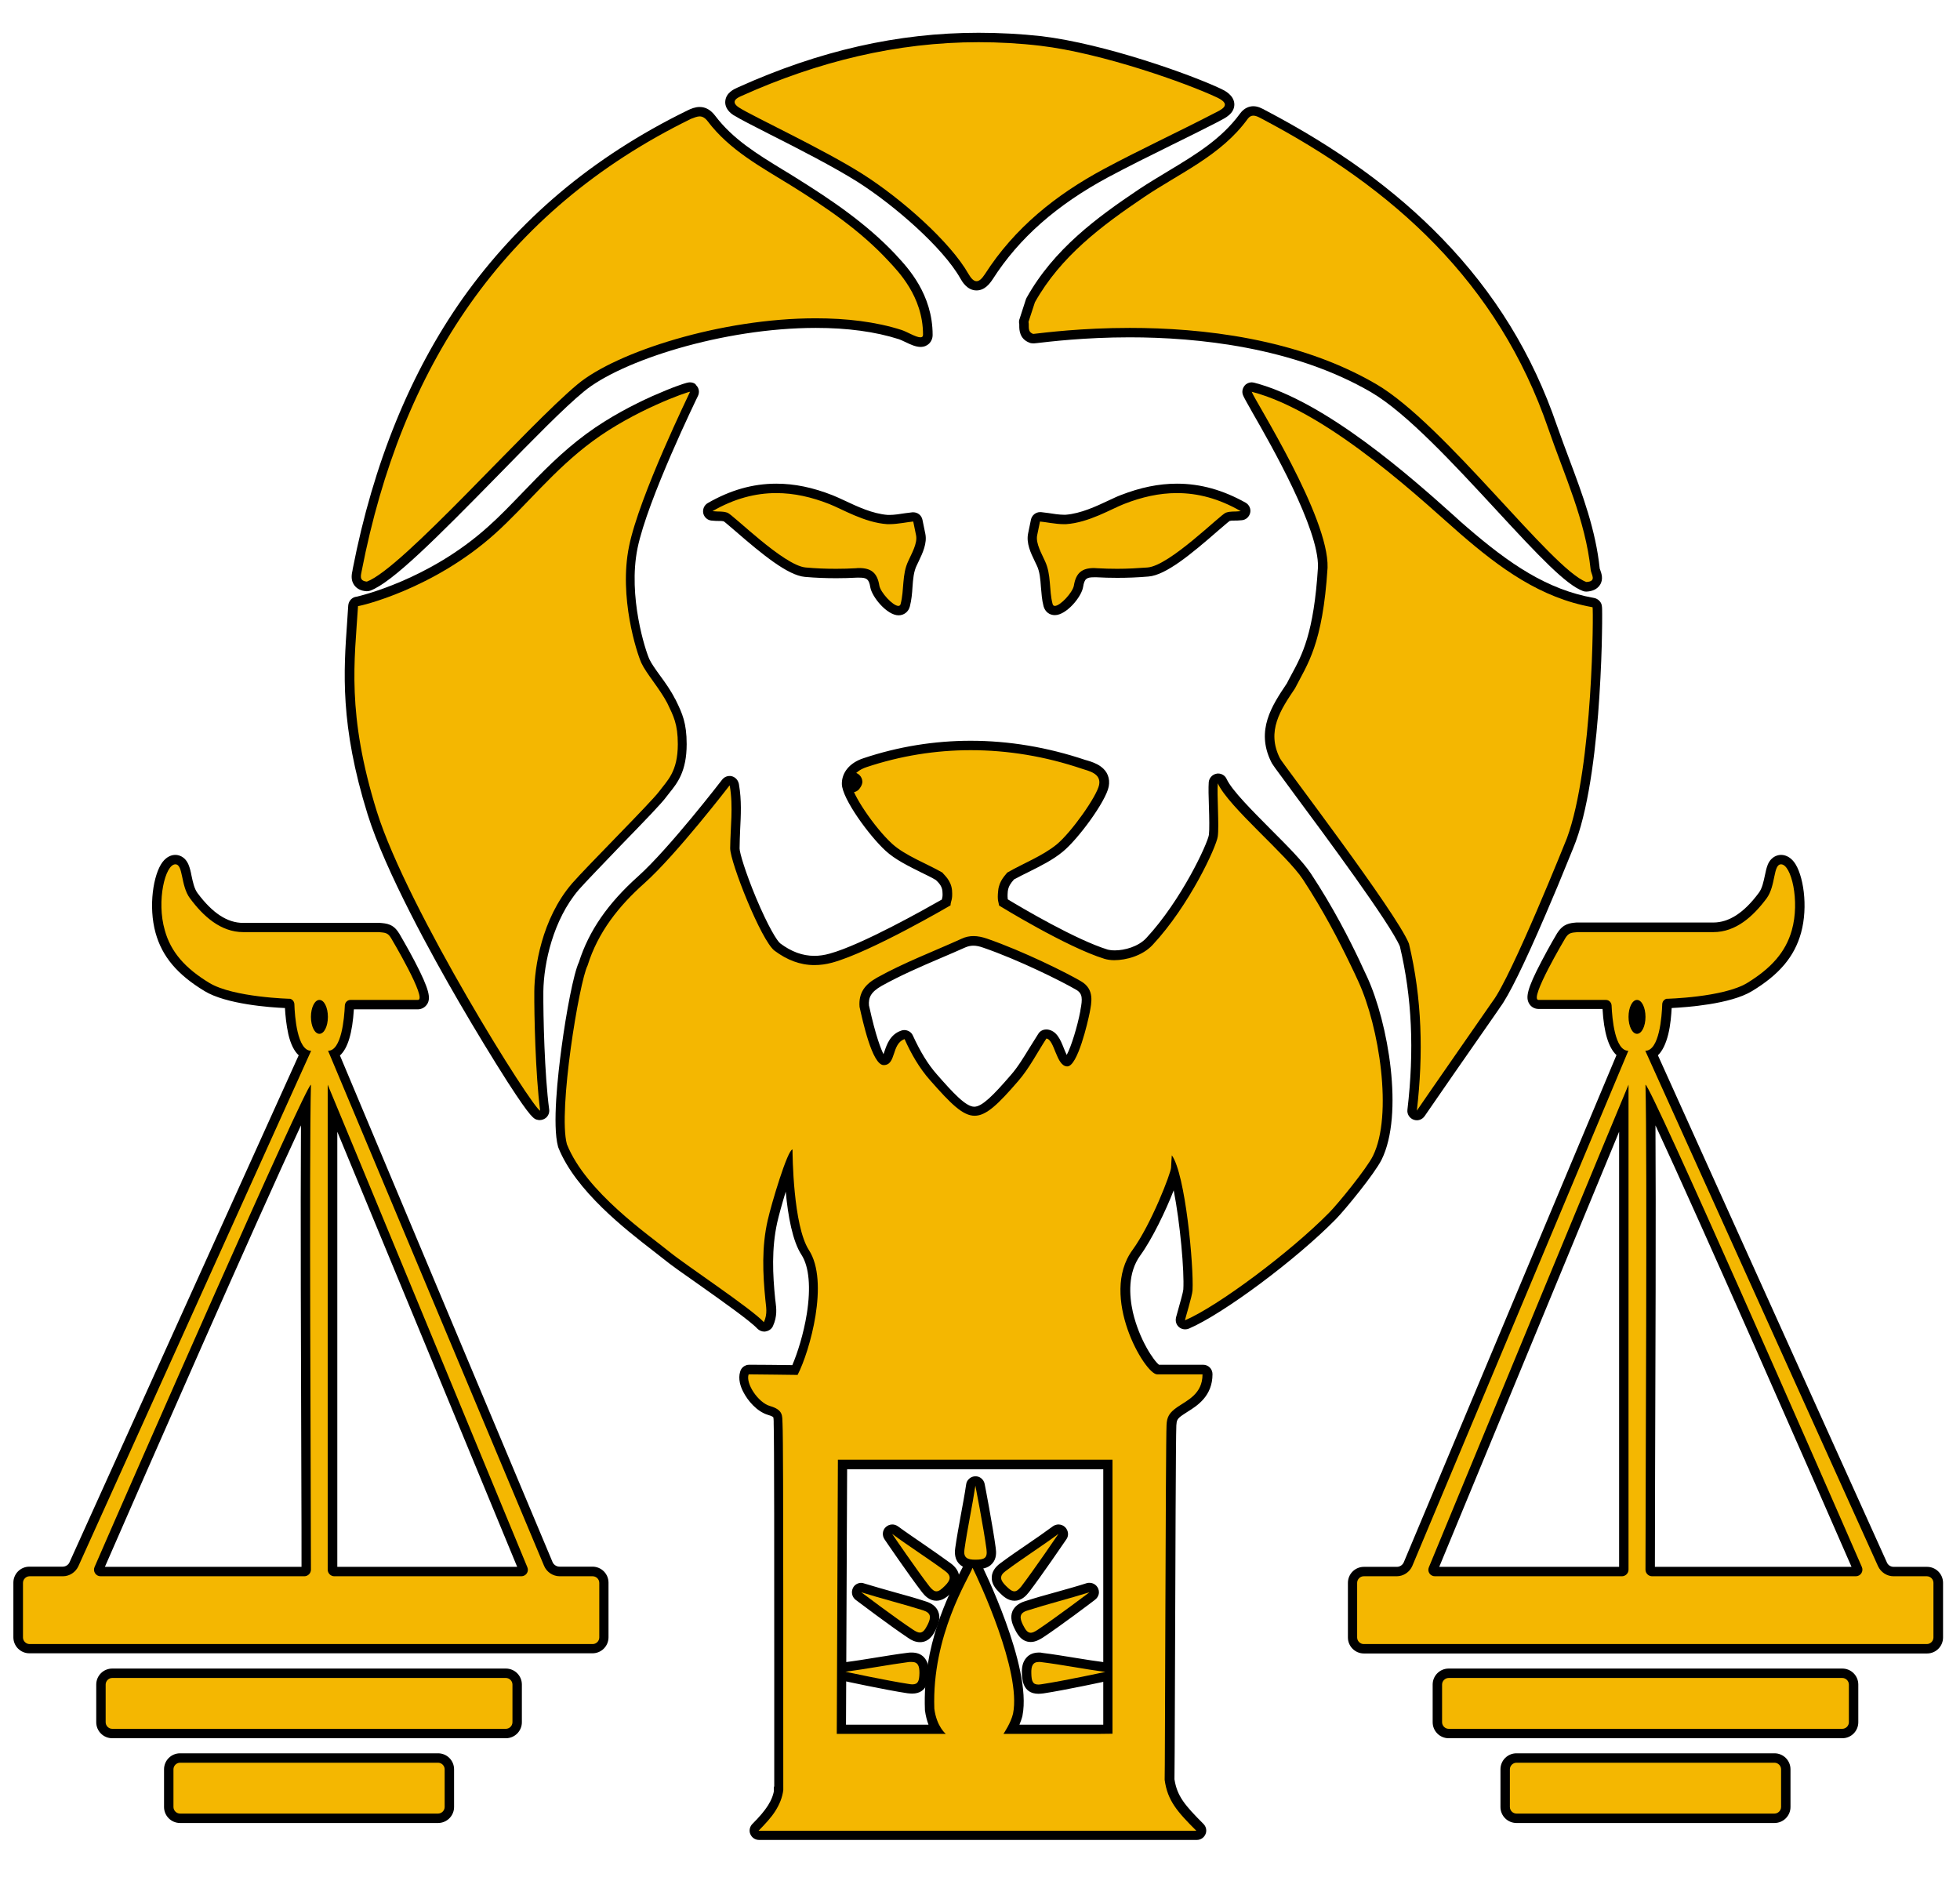 <?xml version="1.0" encoding="utf-8"?>
<!-- Generator: Adobe Illustrator 24.2.3, SVG Export Plug-In . SVG Version: 6.00 Build 0)  -->
<svg version="1.1" id="Layer_1" xmlns="http://www.w3.org/2000/svg" xmlns:xlink="http://www.w3.org/1999/xlink" x="0px" y="0px"
	 viewBox="0 0 1040.7 996.4" style="enable-background:new 0 0 1040.7 996.4;" xml:space="preserve">
<style type="text/css">
	.st0{fill:#F4B701;}
</style>
<g>
	<g>
		<g>
			<path class="st0" d="M842.3,311.6c-0.3,0-0.6,0-0.8-0.1c-9-3.2-24.9-20.5-45.1-42.4c-22.3-24.2-47.7-51.6-66.8-62.8
				c-41.9-24.4-93.6-29.6-129.6-29.6c-24.1,0-42.9,2.2-49.9,3.1l-1.1,0.1c-0.1,0-0.2,0-0.3,0c-0.4,0-0.7-0.1-1.1-0.2
				c-3.7-1.5-3.7-4.8-3.8-6.5c0-0.6,0-1.1-0.1-1.5c-0.1-0.5-0.1-1.1,0.1-1.6L547,160c0.1-0.2,0.1-0.4,0.2-0.6
				c14.2-25.3,36.8-41.8,58.7-56.6c5-3.4,10.3-6.6,15.4-9.7c14.9-8.9,28.9-17.4,39-31.4c1.7-2.3,3.6-2.8,5-2.8
				c1.9,0,3.7,0.9,5.2,1.7c38.1,20,68.6,42.1,93.3,67.6c27.8,28.7,47.6,60.9,60.5,98.5c2.1,6.1,4.4,12.2,6.6,18.1
				c6.8,18.3,13.9,37.2,16,57.4c0,0.3,0.2,0.8,0.4,1.3c0.6,1.6,1.3,3.7,0.1,5.7c-1.4,2.1-4.1,2.3-5.1,2.3
				C842.4,311.6,842.4,311.6,842.3,311.6z"/>
			<path d="M665.5,61.4c1.3,0,2.7,0.7,4,1.4c70.3,36.9,126,87.2,152.6,164.8c8.5,24.7,19.7,48.5,22.5,74.9c0.2,2.4,3.5,6.2-2.3,6.5
				c-18.2-6.5-75.4-83.9-111.5-105c-41.9-24.5-93.1-29.9-130.9-29.9c-25.6,0-45.1,2.5-51.3,3.2l0,0c-3.3-1.2-2-4.1-2.5-6.4l0,0
				l3.4-10.4l0,0c13.7-24.4,35.4-40.6,57.9-55.8c19.1-12.9,41-22.1,55.1-41.6C663.4,61.9,664.4,61.4,665.5,61.4 M665.5,56.4
				c-1.9,0-4.7,0.7-7,3.8c-9.9,13.6-23.7,21.9-38.3,30.7c-5.1,3.1-10.5,6.3-15.6,9.7c-22.2,14.9-45.1,31.7-59.5,57.5
				c-0.2,0.4-0.4,0.8-0.5,1.2l-3.2,9.9c-0.4,0.9-0.4,2-0.2,3c0,0.1,0,0.6,0,0.9c0,1.9,0.1,6.8,5.3,8.8c0.6,0.3,1.3,0.4,2,0.4
				c0.2,0,0.4,0,0.6,0l1.1-0.1c7-0.8,25.7-3.1,49.6-3.1c35.7,0,87,5.1,128.3,29.2c18.8,11,44,38.3,66.3,62.4
				c22.7,24.6,37.1,39.8,46.1,43.1c0.5,0.2,1.1,0.3,1.7,0.3c0.1,0,0.2,0,0.3,0c3.3-0.2,5.6-1.4,7-3.5c2-3,0.8-6.2,0.2-7.9
				c-0.1-0.3-0.2-0.6-0.3-0.8c-2.1-20.5-9.2-39.5-16.1-57.9c-2.2-5.9-4.5-12-6.6-18c-13-38-33-70.5-61.1-99.5
				c-24.9-25.7-55.6-48-94-68.1C670.1,57.6,668,56.4,665.5,56.4L665.5,56.4z"/>
		</g>
		<g>
			<path class="st0" d="M194.8,311.4c-2.1-0.2-3.6-0.9-4.6-2.2c-1.4-1.9-0.9-4.3-0.5-5.9c0.1-0.3,0.1-0.5,0.2-0.8
				c10.8-55.5,30.3-103.5,57.9-142.6C277.2,118.2,317,84.9,366,61c2-1,3.7-1.6,5.5-1.6c2.4,0,4.4,1.2,6.2,3.5
				c9.7,12.9,23.5,21.3,36.8,29.4c2.3,1.4,4.7,2.9,7,4.3c18,11.2,36.7,23.9,52.1,40.4l0.6,0.7c5.5,5.9,18.4,19.6,18.3,40.1
				c0,2.3-1.6,3.9-3.9,3.9c-2,0-4.5-1.2-7.2-2.5c-1.3-0.6-2.7-1.3-3.6-1.6c-12.8-4.1-27.8-6.1-44.8-6.1
				c-49.9,0-104.8,17.8-124.8,34.4c-10.6,8.9-27.1,25.7-44.6,43.6c-27.5,28.1-56,57.2-68,61.7c-0.3,0.1-0.6,0.2-0.9,0.2
				C194.9,311.4,194.8,311.4,194.8,311.4z"/>
			<path d="M371.5,61.8c1.4,0,2.8,0.7,4.2,2.5c11.7,15.5,28.5,24.4,44.5,34.3c18.6,11.6,36.6,23.8,51.6,40
				c4.9,5.3,18.3,18.7,18.3,39.1c0,1-0.5,1.4-1.4,1.4c-2.4,0-7.2-3-10-3.9c-13.7-4.4-29.4-6.2-45.6-6.2c-50.1,0-105.7,17.8-126.4,35
				c-27.3,22.7-93,97.8-111.9,104.8c-4.4-0.4-3.1-3.5-2.7-5.9C213,195.7,266.4,112.3,366.9,63.1C368.7,62.4,370.2,61.8,371.5,61.8
				 M371.5,56.8L371.5,56.8c-2.4,0-4.6,0.9-6.6,1.9c-25,12.2-47.9,27-67.8,43.8c-19.4,16.4-36.7,35.2-51.4,55.9
				c-27.8,39.4-47.5,87.7-58.4,143.6c0,0.2-0.1,0.4-0.1,0.7c-0.4,1.9-1.2,5.1,0.9,8c1.4,1.9,3.5,3,6.4,3.2c0.1,0,0.3,0,0.4,0
				c0.6,0,1.2-0.1,1.7-0.3c11.6-4.3,34.8-27.5,68.9-62.3c17.4-17.8,33.9-34.7,44.5-43.4c19.6-16.3,73.8-33.8,123.2-33.8
				c16.8,0,31.6,2,44.1,6c0.7,0.2,2.1,0.9,3.2,1.4c2.9,1.4,5.7,2.7,8.3,2.7c3.7,0,6.4-2.7,6.4-6.4c0-21.6-13.3-35.8-19-41.9
				l-0.6-0.7c-15.7-16.7-34.7-29.4-52.8-40.7c-2.3-1.5-4.7-2.9-7-4.3c-13.7-8.4-26.7-16.3-36.1-28.8
				C377.4,58.4,374.7,56.8,371.5,56.8L371.5,56.8z"/>
		</g>
		<g>
			<path class="st0" d="M752.2,592.2c-0.3,0-0.6,0-0.9-0.2c-1.1-0.4-1.8-1.5-1.6-2.6c3.7-31.8,2.4-60.5-4.1-87.7
				c-5-12.1-39.9-59.2-56.7-81.9c-10.7-14.5-11.5-15.6-11.7-16.3c-7.6-15.5,0.3-27.4,8-38.9l0.2-0.2c0.8-1.5,1.6-3,2.4-4.4
				c5.8-10.7,12.4-22.9,14.6-58.5c0.7-21-24.3-64.7-35-83.3c-3.1-5.5-4.5-7.9-5-9.1c-0.3-0.9-0.2-1.9,0.5-2.6
				c0.5-0.5,1.2-0.8,1.9-0.8c0.2,0,0.4,0,0.6,0.1c37.5,9.7,82.9,50.2,104.7,69.7c2.9,2.6,5.4,4.8,7.4,6.5
				c22.7,19.6,43,33.6,68.7,38.1c0.5,0.1,1,0.3,1.3,0.7c0.9,0.8,1.1,1,0.8,15.8c-0.1,7.5-0.5,19.4-1.4,33.3
				c-1.6,23.6-5,56-12.4,76.1h-0.1c-2,5.8-15.8,38.3-15.9,38.6c-11.5,26.8-19.5,43.2-23.9,48.8l0,0c-0.5,0.9-1.6,2.4-3.7,5.5
				c-9.5,13.6-34.6,49.8-36.3,52.4C753.8,591.8,753,592.2,752.2,592.2z"/>
			<path d="M664.6,208c41.9,10.8,94.1,61.1,111.1,75.7c20.6,17.8,42.2,33.8,69.9,38.7c0.5,0.5,0.4,84.5-13.6,122.6
				c0,0-29.4,73.6-39.5,86.7c0,0-38.1,54.8-40.2,58c3.5-30,2.8-59.5-4.2-88.7l0,0c-6.5-16.4-67.9-96.6-68.5-98.4l0,0
				c-7.3-14.5,0.4-25.8,8-37.1l0,0c6.5-12.8,14.7-23,17.3-64.1C705.7,274.5,666.6,213.2,664.6,208 M761.4,527.8L761.4,527.8
				L761.4,527.8L761.4,527.8 M664.6,203c-1.4,0-2.8,0.6-3.7,1.7c-1.2,1.4-1.6,3.4-0.9,5.1c0.5,1.3,1.9,3.7,5.1,9.4
				c9.7,16.9,35.3,61.6,34.7,82c-2.2,35-8.3,46.4-14.3,57.4c-0.8,1.4-1.5,2.9-2.3,4.4l-0.1,0.1c-7.7,11.5-16.4,24.6-8.2,41.3
				c0.4,1,1.2,2.2,12.1,16.9c16.7,22.5,51.2,69.1,56.3,81.2c6.4,26.9,7.7,55.2,4,86.7c-0.3,2.3,1.1,4.5,3.3,5.3
				c0.6,0.2,1.1,0.3,1.7,0.3c1.6,0,3.2-0.8,4.2-2.3c1.7-2.6,27.9-40.3,36.5-52.6l2.7-3.9c0.3-0.5,0.6-0.9,0.8-1.2l0,0
				c4.4-5.8,12.6-22.3,24.2-49.3c4.5-10.4,8.6-20.3,11.2-26.8c3-7.4,4.3-10.4,4.8-11.9l0,0c7.5-20.4,11-53,12.5-76.8
				c0.9-14,1.3-25.9,1.4-33.4c0.1-3.9,0.1-7.5,0.1-10.3c0-4.6,0-5.8-1.6-7.4c-0.7-0.7-1.6-1.2-2.6-1.4
				c-25.1-4.4-45.1-18.2-67.5-37.5c-2-1.7-4.5-3.9-7.3-6.5c-21.9-19.6-67.6-60.4-105.7-70.3C665.4,203.1,665,203,664.6,203
				L664.6,203z"/>
		</g>
		<g>
			<path class="st0" d="M518.6,151.8c-3.2,0-5.2-2.9-6.4-5.1c-9.8-17.2-35.8-39.7-55.3-52.1c-12.8-8.1-32.4-18.1-46.7-25.4
				c-9-4.5-16-8.1-18.9-10c-2.5-1.6-3.6-3.4-3.5-5.4c0.2-3,3.3-4.4,5-5.1l0.2-0.1c42.8-19.3,84.2-28.7,126.6-28.7
				c10.9,0,22.1,0.7,33,2c33.7,4,79,20.3,94.7,27.7c2.4,1.1,5.5,3,5.5,6c0,3.3-3.5,5.1-6.4,6.5c-0.3,0.2-0.6,0.3-0.9,0.5
				c-7.7,4-16.4,8.3-24.7,12.4c-11.4,5.6-23.2,11.5-33.5,17c-27.6,14.9-47.9,32.8-62.1,54.8C523.8,149,521.6,151.8,518.6,151.8z"/>
			<path d="M519.6,22.4c10.8,0,21.8,0.6,32.8,1.9c32.9,3.9,77.8,19.9,93.9,27.5c8.4,4,1.8,6.6-1.9,8.5C626.3,69.7,604,80.1,586,89.8
				c-25.3,13.6-47.3,31.2-63,55.7c-1.7,2.6-3.1,3.8-4.5,3.8c-1.4,0-2.8-1.3-4.3-3.9c-9.6-16.9-35.4-39.8-56.2-53
				c-20.8-13.2-58.3-30.6-65.6-35.3c-5.2-3.4-0.4-5.4,1.4-6.2C434.3,32.7,476.1,22.4,519.6,22.4 M519.6,17.4
				c-42.8,0-84.6,9.5-127.8,29l-0.2,0.1c-1.8,0.8-6.1,2.7-6.5,7.2c-0.2,2,0.5,5,4.6,7.6c0,0,0,0,0.1,0c3,1.9,9.7,5.3,19.1,10.1
				c14.3,7.2,33.8,17.2,46.5,25.2c19.5,12.4,45.3,34.9,54.5,51.2c0.9,1.6,3.6,6.4,8.6,6.4c4.3,0,7-3.5,8.7-6.1
				c13.9-21.7,33.9-39.3,61.2-54c10.3-5.5,22.1-11.4,33.5-17c8.4-4.1,17-8.4,24.8-12.4c0.3-0.2,0.6-0.3,0.9-0.5
				c3.1-1.6,7.8-3.9,7.8-8.8c-0.1-4.9-5.3-7.4-7-8.2c-15.8-7.5-61.5-23.9-95.5-28C541.9,18,530.7,17.4,519.6,17.4L519.6,17.4z"/>
		</g>
		<g>
			<path class="st0" d="M477,324.2c-4.6,0-11.9-8.7-12.5-12.9c-0.9-5.4-3-7.2-8.2-7.2c-0.5,0-1,0-1.5,0c-3.5,0.2-7.1,0.3-10.7,0.3
				c-5.3,0-10.8-0.2-16.3-0.7c-8.4-0.7-22.1-12-35.4-23.6c-3-2.6-6-5.2-6.9-5.7c-1.3-0.4-2-0.4-3.4-0.5c-1,0-2.2,0-3.9-0.2
				c-1.1-0.1-2-0.9-2.2-2s0.3-2.1,1.2-2.7c11.6-6.7,23.1-10,35.2-10c9.3,0,18.8,1.9,29,5.9c1.8,0.7,3.8,1.6,6.2,2.8
				c6.5,3,15.3,7.2,23.9,7.8c0.3,0,0.6,0,1,0c2.7,0,6-0.5,8.6-0.9c1.5-0.2,2.8-0.4,3.8-0.5c0.1,0,0.1,0,0.2,0c1.2,0,2.2,0.8,2.5,2
				c0,0,0.8,3.9,1.5,7.3c0.9,4.3-1.4,9.1-3.2,13c-0.4,0.8-0.7,1.5-1,2.2v0.1c-1.9,3.9-2.2,8.1-2.6,12.6c-0.3,3.2-0.5,6.5-1.4,9.8
				C480.1,323.1,478.7,324.2,477,324.2z"/>
			<path d="M412.2,261.8c9.4,0,18.7,2.1,28.1,5.8c6.7,2.6,18.7,9.9,30.8,10.7c0.4,0,0.8,0,1.2,0c4.5,0,9.9-1.2,12.6-1.4
				c0,0,0.8,3.9,1.5,7.3c0.9,4.4-2.6,10.1-4.1,13.6c-3.5,7.2-2.1,15.3-4.1,22.9c-0.2,0.7-0.6,1-1.2,1c-2.9,0-9.5-7.2-10.1-10.8
				c-1.1-6.9-4.5-9.3-10.7-9.3c-0.5,0-1.1,0-1.7,0.1c-3.5,0.2-7,0.3-10.6,0.3c-5.4,0-10.8-0.2-16.1-0.7c-11.7-1-38.7-28.2-41.6-29.1
				c-2.9-0.9-3.8-0.4-7.9-0.8C389.9,264.7,401.1,261.8,412.2,261.8 M412.2,256.8c-12.5,0-24.4,3.4-36.4,10.3
				c-1.9,1.1-2.8,3.3-2.4,5.4c0.5,2.1,2.2,3.7,4.4,3.9c1.8,0.2,3.1,0.2,4.1,0.2c1.1,0,1.6,0,2.4,0.2c1,0.7,3.8,3.2,6.3,5.3
				c14.2,12.3,27.7,23.4,36.8,24.2c5.6,0.5,11.2,0.7,16.6,0.7c3.7,0,7.3-0.1,10.9-0.3c0.5,0,1,0,1.4,0c3.8,0,5.1,0.7,5.8,5.1
				c0.9,5.2,8.9,14.9,15,14.9c2.9,0,5.3-1.9,6-4.7c0.9-3.5,1.2-6.9,1.4-10.2c0.3-4.2,0.6-8.3,2.3-11.7c0-0.1,0.1-0.1,0.1-0.2
				c0.3-0.6,0.6-1.3,1-2.1c1.9-4,4.5-9.4,3.4-14.5c-0.7-3.4-1.5-7.2-1.5-7.3c-0.5-2.4-2.5-4-4.9-4c-0.1,0-0.3,0-0.4,0
				c-1.1,0.1-2.4,0.3-4,0.5c-2.5,0.4-5.7,0.9-8.2,0.9c-0.3,0-0.6,0-0.9,0c-8.1-0.6-16.3-4.5-22.9-7.6c-2.4-1.1-4.5-2.1-6.3-2.8
				C431.6,258.8,421.8,256.8,412.2,256.8L412.2,256.8z"/>
		</g>
		<g>
			<path class="st0" d="M560.2,324.2c-1.8,0-3.2-1.1-3.6-2.9c-0.9-3.3-1.1-6.6-1.4-9.8c-0.4-4.5-0.7-8.7-2.6-12.6v-0.1
				c-0.3-0.7-0.6-1.4-1-2.2c-1.8-3.8-4.1-8.6-3.2-13c0.7-3.4,1.5-7.3,1.5-7.3c0.2-1.2,1.3-2,2.5-2c0.1,0,0.1,0,0.2,0
				c1,0.1,2.3,0.3,3.8,0.5c2.6,0.4,5.9,0.9,8.6,0.9c0.4,0,0.7,0,1,0c8.5-0.6,17.4-4.8,23.8-7.8c2.4-1.1,4.4-2.1,6.2-2.8
				c10.3-4,19.7-5.9,29-5.9c12.1,0,23.6,3.3,35.2,10c0.9,0.5,1.4,1.6,1.2,2.7c-0.2,1.1-1.1,1.9-2.2,2c-1.7,0.2-2.9,0.2-3.9,0.2
				c-1.4,0-2.1,0-3.4,0.5c-0.9,0.5-3.9,3.1-6.9,5.7c-13.3,11.5-27,22.9-35.4,23.6c-5.6,0.5-11.1,0.7-16.3,0.7
				c-3.6,0-7.2-0.1-10.7-0.3c-0.5,0-1,0-1.5,0c-5.3,0-7.4,1.8-8.2,7.2C572,315.5,564.8,324.2,560.2,324.2L560.2,324.2z"/>
			<path d="M624.9,261.8c11.1,0,22.3,2.9,33.9,9.6c-4.1,0.4-5.1-0.1-7.9,0.8c-2.8,0.9-29.9,28.2-41.6,29.1
				c-5.4,0.4-10.8,0.7-16.1,0.7c-3.5,0-7-0.1-10.6-0.3c-0.6,0-1.1-0.1-1.7-0.1c-6.2,0-9.6,2.4-10.7,9.3c-0.6,3.6-7.2,10.8-10.1,10.8
				c-0.6,0-1-0.3-1.2-1c-2-7.5-0.6-15.6-4.1-22.9c-1.5-3.5-5-9.3-4.1-13.6c0.7-3.4,1.5-7.3,1.5-7.3c2.7,0.2,8.2,1.4,12.6,1.4
				c0.4,0,0.8,0,1.2,0c12.1-0.8,24.1-8.1,30.8-10.7C606.2,263.9,615.5,261.8,624.9,261.8 M624.9,256.8c-9.6,0-19.4,2-29.9,6.1
				c-1.9,0.7-3.9,1.7-6.3,2.8c-6.6,3.1-14.9,7-22.9,7.6c-0.3,0-0.6,0-0.9,0c-2.5,0-5.7-0.5-8.2-0.9c-1.5-0.2-2.9-0.4-4-0.5
				c-0.1,0-0.3,0-0.4,0c-2.4,0-4.4,1.7-4.9,4c0,0-0.8,3.9-1.5,7.3c-1.1,5.2,1.5,10.6,3.4,14.5c0.4,0.8,0.7,1.5,1,2.1
				c0,0.1,0.1,0.1,0.1,0.2c1.7,3.4,2,7.5,2.3,11.7c0.3,3.3,0.5,6.8,1.4,10.2c0.8,2.9,3.1,4.7,6,4.7c6.1,0,14.2-9.7,15-15
				c0.7-4.4,1.9-5.1,5.8-5.1c0.4,0,0.9,0,1.4,0c3.5,0.2,7.2,0.3,10.9,0.3c5.4,0,10.9-0.2,16.6-0.7c9.2-0.7,22.7-11.9,36.8-24.2
				c2.5-2.1,5.3-4.6,6.3-5.3c0.8-0.2,1.2-0.2,2.4-0.2c1,0,2.3,0,4.1-0.2c2.2-0.2,3.9-1.8,4.4-3.9c0.5-2.1-0.5-4.3-2.4-5.4
				C649.4,260.2,637.5,256.8,624.9,256.8L624.9,256.8z"/>
		</g>
		<g>
			<path class="st0" d="M416.7,953.2c-0.5,0-0.9-0.1-1.3-0.3s-0.8-0.4-1.1-0.7c-1-0.9-1.2-2.5-0.3-3.5c0.5-0.6,1.2-0.9,1.9-0.9
				c0.5,0,1,0.1,1.4,0.4c1.2,0.2,2.1,1.3,2,2.6s-1.2,2.4-2.5,2.4H416.7z M551.4,896.8c-6.1,0-6.2-5.5-6.3-8.5c0-2.3,0.1-4.9,1.9-6.7
				c1.1-1.1,2.7-1.7,4.7-1.7c0.5,0,1,0,1.6,0.1c5.7,0.7,11.5,1.7,17.2,2.6c5.5,0.9,11.2,1.8,16.7,2.5c1.2,0.2,2.1,1.2,2.2,2.4
				c0.1,1.2-0.8,2.3-2,2.5c-0.2,0-22.6,4.9-33.8,6.6C552.8,896.8,552,896.8,551.4,896.8L551.4,896.8z M484.3,896.8
				c-0.7,0-1.4-0.1-2.2-0.2c-11.2-1.7-33.6-6.5-33.8-6.6c-1.2-0.3-2-1.3-2-2.5c0.1-1.2,1-2.2,2.2-2.4c5.6-0.7,11.2-1.6,16.7-2.5
				c5.6-0.9,11.4-1.9,17.2-2.6c0.6-0.1,1.1-0.1,1.6-0.1c2,0,3.6,0.6,4.7,1.7c1.7,1.8,1.9,4.4,1.9,6.7
				C490.6,891.3,490.5,896.8,484.3,896.8L484.3,896.8z M547.3,869.4c-3.6,0-5.3-3.5-6.4-5.7c-1.1-2.2-2-4.8-1-7.2
				c0.7-1.8,2.4-3,4.9-3.8c5.5-1.8,11.2-3.3,16.6-4.9c5.4-1.5,10.9-3.1,16.3-4.8c0.3-0.1,0.5-0.1,0.8-0.1c0.9,0,1.8,0.5,2.2,1.4
				c0.6,1.1,0.3,2.4-0.7,3.1c-0.2,0.1-18.5,14-27.9,20.2C550.2,868.9,548.7,869.4,547.3,869.4L547.3,869.4z M488.5,869.4
				c-1.4,0-2.9-0.6-4.8-1.8c-9.4-6.2-27.7-20.1-27.9-20.2c-1-0.7-1.3-2.1-0.7-3.1c0.4-0.8,1.3-1.4,2.2-1.4c0.3,0,0.5,0,0.8,0.1
				c5.4,1.7,10.9,3.3,16.3,4.8c5.5,1.5,11.1,3.1,16.6,4.9c2.5,0.8,4.2,2.1,4.9,3.8c1,2.4,0.1,5-1,7.2
				C493.7,866,492.1,869.4,488.5,869.4L488.5,869.4z M538.6,847.4c-2.2,0-4.1-1.4-6.3-3.7c-1.6-1.6-3.5-3.8-3.3-6.5
				c0.1-1.9,1.3-3.6,3.4-5.2c4.6-3.4,9.5-6.7,14.1-9.9s9.4-6.4,13.9-9.8c0.4-0.3,1-0.5,1.5-0.5c0.6,0,1.3,0.2,1.7,0.7
				c0.9,0.8,1,2.2,0.3,3.2c-0.1,0.2-12.9,19.1-19.9,28.1C542.9,845.5,541.1,847.4,538.6,847.4L538.6,847.4z M497.2,847.4
				c-2.5,0-4.3-1.9-5.6-3.5c-7-9-19.8-27.9-19.9-28.1c-0.7-1-0.5-2.4,0.3-3.2c0.5-0.5,1.1-0.7,1.7-0.7c0.5,0,1,0.2,1.5,0.5
				c4.5,3.3,9.3,6.6,13.9,9.8c4.7,3.2,9.5,6.5,14.1,9.9c2.2,1.6,3.3,3.3,3.4,5.2c0.2,2.7-1.6,4.9-3.3,6.5
				C501.6,845.6,499.6,847.4,497.2,847.4L497.2,847.4z M517.8,830.6c-2.4,0-5.2-0.3-6.9-2.3c-1.2-1.4-1.7-3.4-1.3-6.1
				c0.8-5.7,1.9-11.4,2.9-17c1-5.5,2.1-11.2,2.9-16.8c0.2-1.2,1.2-2.1,2.4-2.1c0,0,0,0,0.1,0c1.2,0,2.2,0.8,2.5,2
				c0,0.2,4.4,22.7,5.9,33.9c0.3,1.9,0.3,4.4-1.2,6.2C523.3,830.4,520.5,830.6,517.8,830.6z M444.9,777.6c-1.4,0-2.5-1.1-2.5-2.5
				s1.1-2.5,2.5-2.5s2.5,1.1,2.5,2.5S446.3,777.6,444.9,777.6L444.9,777.6z"/>
			<path d="M444.9,775L444.9,775C444.9,775.1,444.9,775.1,444.9,775L444.9,775L444.9,775 M517.9,788.8c0,0,4.4,22.5,5.9,33.8
				c0.6,4.7-1.1,5.5-6,5.5c-4.1,0-6.4-1-5.7-5.5C513.7,811.3,516.2,800.1,517.9,788.8 M562,814.4L562,814.4 M562,814.4
				c-0.4,0.6-13,19.1-19.8,28c-1.4,1.8-2.5,2.5-3.6,2.5c-1.3,0-2.7-1.1-4.5-2.9c-2.9-2.9-3.8-5.2-0.1-7.9
				C543.1,827.3,552.8,821.2,562,814.4 M473.7,814.4c9.2,6.8,18.9,12.9,28.1,19.7c3.7,2.7,2.8,5-0.1,7.9c-1.9,1.9-3.2,2.9-4.5,2.9
				c-1.1,0-2.2-0.8-3.6-2.5C486.7,833.5,474.1,815,473.7,814.4 M578.5,845.4L578.5,845.4 M578.5,845.4c0,0-18.3,13.8-27.8,20.1
				c-1.4,0.9-2.5,1.4-3.4,1.4c-1.7,0-2.8-1.5-4.2-4.3c-1.8-3.7-1.9-6.2,2.4-7.5C556.4,851.6,567.6,848.8,578.5,845.4 M457.3,845.4
				c10.8,3.4,22.1,6.2,32.9,9.6c4.3,1.4,4.2,3.8,2.4,7.5c-1.4,2.8-2.5,4.3-4.2,4.3c-0.9,0-2-0.5-3.4-1.4
				C475.6,859.2,457.3,845.4,457.3,845.4 M551.7,882.4c0.4,0,0.8,0,1.3,0.1c11.3,1.4,22.6,3.7,33.9,5.2c0,0-22.4,4.8-33.7,6.5
				c-0.7,0.1-1.3,0.2-1.8,0.2c-3.1,0-3.7-1.8-3.8-6C547.5,884.6,548.3,882.4,551.7,882.4 M484.1,882.4c3.4,0,4.1,2.2,4.1,5.9
				c-0.1,4.2-0.7,6-3.8,6c-0.5,0-1.1-0.1-1.8-0.2c-11.3-1.7-33.7-6.5-33.7-6.5c11.3-1.5,22.6-3.7,33.9-5.2
				C483.2,882.4,483.7,882.4,484.1,882.4 M415.9,950.3c0.1,0.1,0.3,0.2,0.4,0.3C416.2,950.5,416,950.4,415.9,950.3 M416.3,950.6
				c0.2,0.1,0.3,0.1,0.5,0.1C416.7,950.7,416.5,950.6,416.3,950.6 M444.9,770L444.9,770c-2.8,0-5,2.2-5,5s2.2,5,5,5s5-2.2,5-5
				S447.7,770,444.9,770L444.9,770z M517.9,783.8L517.9,783.8c-2.5,0.1-4.6,1.9-4.9,4.3c-0.8,5.5-1.9,11.2-2.9,16.7
				c-1,5.6-2.1,11.4-2.9,17.1c-0.5,3.4,0.1,6.1,1.8,8.1c2.4,2.8,6,3.1,8.8,3.1c3.2,0,6.7-0.2,9.1-3c2.3-2.6,2.1-5.9,1.8-8.2
				c-1.5-11.3-5.7-33.2-5.9-34.1C522.3,785.5,520.3,783.8,517.9,783.8L517.9,783.8z M562,809.4c-0.1,0-0.2,0-0.2,0l0,0l0,0
				c-1,0.1-2,0.4-2.8,1c-4.5,3.3-9.2,6.6-13.8,9.7c-4.7,3.2-9.5,6.5-14.2,10c-2.7,2-4.2,4.4-4.4,7c-0.3,3.7,2,6.4,4,8.4
				c2.1,2.1,4.6,4.4,8.1,4.4c3.7,0,6.1-2.6,7.6-4.5c6.7-8.7,18.8-26.5,19.9-28.1c0.6-0.8,0.9-1.8,0.9-2.9
				C567,811.6,564.8,809.4,562,809.4L562,809.4L562,809.4z M562,819.4L562,819.4L562,819.4L562,819.4z M473.8,809.4
				c-1.3,0-2.5,0.5-3.5,1.4c-1.8,1.7-2,4.4-0.7,6.4c0.1,0.2,13,19.1,20,28.2c1.5,1.9,3.9,4.5,7.6,4.5c3.4,0,6-2.3,8.1-4.4
				c2-2,4.3-4.8,4-8.4c-0.2-2.6-1.7-5-4.4-7c-4.7-3.4-9.5-6.8-14.2-10c-4.6-3.2-9.4-6.4-13.9-9.7
				C475.8,809.7,474.8,809.4,473.8,809.4L473.8,809.4z M578.5,840.4c-0.2,0-0.4,0-0.6,0c-0.3,0-0.7,0.1-1,0.2
				c-5.3,1.7-10.8,3.2-16.1,4.7c-5.5,1.5-11.2,3.1-16.7,4.9c-3.2,1-5.4,2.8-6.5,5.2c-1.4,3.4-0.2,6.7,1.1,9.3
				c1.2,2.5,3.5,7.1,8.6,7.1c2.5,0,4.7-1.3,6.2-2.2c9.3-6.1,26.5-19.1,27.9-20.2c1.2-0.9,2.1-2.4,2.1-4c0-2.6-2-4.8-4.6-5
				C578.7,840.4,578.6,840.4,578.5,840.4L578.5,840.4z M578.5,850.4L578.5,850.4L578.5,850.4L578.5,850.4z M457.3,840.4
				c-1.8,0-3.6,1-4.4,2.7c-1.1,2.2-0.5,4.8,1.4,6.3c0.8,0.6,18.5,14,28,20.3c1.4,1,3.6,2.2,6.2,2.2c5.1,0,7.4-4.6,8.6-7.1
				s2.5-5.9,1-9.3c-1-2.4-3.2-4.2-6.4-5.2c-5.5-1.8-11.2-3.4-16.7-4.9c-5.4-1.5-10.9-3.1-16.2-4.7
				C458.3,840.5,457.8,840.4,457.3,840.4L457.3,840.4z M551.7,877.4c-2.7,0-4.9,0.8-6.5,2.5c-2.4,2.5-2.7,5.8-2.6,8.5
				c0.1,2.7,0.2,10.9,8.8,10.9c0.8,0,1.6-0.1,2.6-0.2c11.3-1.7,33.1-6.4,34-6.6c2.4-0.5,4-2.7,3.9-5.1s-1.9-4.4-4.4-4.7
				c-5.5-0.7-11.2-1.6-16.7-2.5c-5.6-0.9-11.5-1.9-17.3-2.6C552.9,877.4,552.3,877.4,551.7,877.4L551.7,877.4z M484.1,877.4
				c-0.6,0-1.3,0-1.9,0.1c-5.8,0.7-11.6,1.7-17.3,2.6c-5.5,0.9-11.1,1.8-16.7,2.5c-2.4,0.3-4.3,2.3-4.4,4.7s1.6,4.6,3.9,5.1
				c0.9,0.2,22.7,4.9,34,6.6c0.9,0.1,1.8,0.2,2.6,0.2c8.6,0,8.7-8.2,8.8-10.9c0.1-2.7-0.2-6-2.6-8.5
				C488.9,878.2,486.8,877.4,484.1,877.4L484.1,877.4z M415.9,945.3c-1.4,0-2.8,0.6-3.8,1.7c-1.8,2.1-1.6,5.3,0.5,7.1
				c0.5,0.5,1.1,0.8,1.8,1.1c0.7,0.3,1.4,0.4,2.1,0.5c0.1,0,0.2,0,0.3,0c2.6,0,4.8-2,5-4.7c0.1-2.4-1.4-4.4-3.6-5.1
				C417.5,945.5,416.7,945.3,415.9,945.3L415.9,945.3z"/>
		</g>
		<g>
			<g>
				<path class="st0" d="M416.8,951.2c-0.2,0-0.5-0.1-0.7-0.1c-0.2-0.1-0.4-0.2-0.6-0.4s-0.2-0.5-0.1-0.7c0.1-0.1,0.2-0.2,0.4-0.2
					c0.1,0,0.2,0,0.3,0.1c0.1,0.1,0.2,0.1,0.3,0.2c0.1,0,0.2,0.1,0.3,0.1c0.3,0,0.5,0.3,0.5,0.5C417.3,951,417.1,951.2,416.8,951.2
					L416.8,951.2z M551.4,894.8c-3.9,0-4.2-2.8-4.3-6.5c-0.1-2.7,0.3-4.3,1.3-5.3c0.7-0.8,1.8-1.1,3.3-1.1c0.4,0,0.9,0,1.4,0.1
					c5.7,0.7,11.5,1.7,17.1,2.6c5.5,0.9,11.2,1.8,16.8,2.6c0.2,0,0.4,0.2,0.4,0.5c0,0.2-0.2,0.5-0.4,0.5s-22.6,4.9-33.7,6.5
					C552.6,894.8,551.9,894.8,551.4,894.8L551.4,894.8z M484.3,894.8c-0.5,0-1.2-0.1-1.9-0.2c-11.1-1.7-33.5-6.5-33.7-6.5
					c-0.2-0.1-0.4-0.3-0.4-0.5s0.2-0.4,0.4-0.5c5.6-0.7,11.3-1.7,16.8-2.6c5.6-0.9,11.4-1.9,17.1-2.6c0.5-0.1,0.9-0.1,1.4-0.1
					c1.4,0,2.5,0.4,3.3,1.1c1,1,1.4,2.6,1.3,5.3C488.6,892,488.2,894.8,484.3,894.8L484.3,894.8z M547.3,867.4c-2,0-3.2-1.7-4.6-4.6
					c-1.2-2.5-1.5-4.2-1-5.5c0.5-1.2,1.7-2.1,3.7-2.7c5.5-1.7,11.1-3.3,16.6-4.9c5.4-1.5,11-3.1,16.4-4.8c0,0,0.1,0,0.2,0
					c0.2,0,0.4,0.1,0.4,0.3c0.1,0.2,0.1,0.5-0.1,0.6c-0.2,0.1-18.4,13.9-27.8,20.1C549.5,866.9,548.3,867.4,547.3,867.4L547.3,867.4
					z M488.5,867.4c-1,0-2.2-0.5-3.7-1.5c-9.4-6.2-27.6-20-27.8-20.1c-0.2-0.1-0.3-0.4-0.1-0.6c0.1-0.2,0.3-0.3,0.4-0.3s0.1,0,0.2,0
					c5.4,1.7,11,3.3,16.4,4.8c5.5,1.5,11.1,3.1,16.6,4.9c2,0.6,3.2,1.5,3.7,2.7c0.6,1.3,0.3,3-1,5.5
					C491.6,865.7,490.4,867.4,488.5,867.4L488.5,867.4z M538.6,845.4c-1.5,0-3-1.2-4.9-3.1c-2-2-2.8-3.5-2.7-4.9
					c0.1-1.3,1-2.5,2.6-3.7c4.6-3.4,9.4-6.7,14.1-9.9c4.6-3.2,9.4-6.5,14-9.8c0.1-0.1,0.2-0.1,0.3-0.1s0.3,0,0.3,0.1
					c0.2,0.2,0.2,0.4,0.1,0.6c-0.1,0.2-12.9,19-19.8,28C541.1,844.6,539.9,845.4,538.6,845.4L538.6,845.4z M497.2,845.4
					c-1.3,0-2.5-0.8-4-2.7c-6.9-9-19.7-27.8-19.8-28c-0.1-0.2-0.1-0.5,0.1-0.6c0.1-0.1,0.2-0.1,0.3-0.1c0.1,0,0.2,0,0.3,0.1
					c4.6,3.4,9.4,6.6,14,9.8c4.7,3.2,9.5,6.5,14.1,9.9c1.7,1.2,2.5,2.4,2.6,3.7c0.1,1.5-0.7,2.9-2.7,4.9
					C500.2,844.3,498.7,845.4,497.2,845.4L497.2,845.4z M517.8,828.6c-2.8,0-4.4-0.5-5.4-1.6c-0.8-1-1.1-2.4-0.8-4.5
					c0.8-5.7,1.9-11.4,2.9-16.9s2.1-11.2,2.9-16.9c0-0.2,0.2-0.4,0.5-0.4l0,0c0.2,0,0.4,0.2,0.5,0.4c0,0.2,4.4,22.7,5.9,33.8
					c0.3,2.3,0.1,3.7-0.7,4.6C522.4,828.4,520.5,828.6,517.8,828.6z M444.9,775.6c-0.3,0-0.5-0.2-0.5-0.5s0.2-0.5,0.5-0.5
					s0.5,0.2,0.5,0.5S445.2,775.6,444.9,775.6L444.9,775.6z"/>
				<path d="M444.9,775L444.9,775C444.9,775.1,444.9,775.1,444.9,775L444.9,775L444.9,775 M517.9,788.8c0,0,4.4,22.5,5.9,33.8
					c0.6,4.7-1.1,5.5-6,5.5c-4.1,0-6.4-1-5.7-5.5C513.7,811.3,516.2,800.1,517.9,788.8 M562,814.4L562,814.4 M562,814.4
					c-0.4,0.6-13,19.1-19.8,28c-1.4,1.8-2.5,2.5-3.6,2.5c-1.3,0-2.7-1.1-4.5-2.9c-2.9-2.9-3.8-5.2-0.1-7.9
					C543.1,827.3,552.8,821.2,562,814.4 M473.7,814.4c9.2,6.8,18.9,12.9,28.1,19.7c3.7,2.7,2.8,5-0.1,7.9c-1.9,1.9-3.2,2.9-4.5,2.9
					c-1.1,0-2.2-0.8-3.6-2.5C486.7,833.5,474.1,815,473.7,814.4 M578.5,845.4L578.5,845.4 M578.5,845.4c0,0-18.3,13.8-27.8,20.1
					c-1.4,0.9-2.5,1.4-3.4,1.4c-1.7,0-2.8-1.5-4.2-4.3c-1.8-3.7-1.9-6.2,2.4-7.5C556.4,851.6,567.6,848.8,578.5,845.4 M457.3,845.4
					c10.8,3.4,22.1,6.2,32.9,9.6c4.3,1.4,4.2,3.8,2.4,7.5c-1.4,2.8-2.5,4.3-4.2,4.3c-0.9,0-2-0.5-3.4-1.4
					C475.6,859.2,457.3,845.4,457.3,845.4 M551.7,882.4c0.4,0,0.8,0,1.3,0.1c11.3,1.4,22.6,3.7,33.9,5.2c0,0-22.4,4.8-33.7,6.5
					c-0.7,0.1-1.3,0.2-1.8,0.2c-3.1,0-3.7-1.8-3.8-6C547.5,884.6,548.3,882.4,551.7,882.4 M484.1,882.4c3.4,0,4.1,2.2,4.1,5.9
					c-0.1,4.2-0.7,6-3.8,6c-0.5,0-1.1-0.1-1.8-0.2c-11.3-1.7-33.7-6.5-33.7-6.5c11.3-1.5,22.6-3.7,33.9-5.2
					C483.2,882.4,483.7,882.4,484.1,882.4 M415.9,950.3c0.1,0.1,0.3,0.2,0.4,0.3C416.2,950.5,416,950.4,415.9,950.3 M416.3,950.6
					c0.2,0.1,0.3,0.1,0.5,0.1C416.7,950.7,416.5,950.6,416.3,950.6 M444.9,774L444.9,774c-0.6,0-1,0.4-1,1s0.4,1,1,1s1-0.4,1-1
					S445.4,774,444.9,774L444.9,774z M517.9,787.8L517.9,787.8c-0.5,0-0.9,0.4-1,0.9c-0.8,5.6-1.9,11.3-2.9,16.8
					c-1,5.6-2.1,11.3-2.9,17c-0.3,2.2,0,3.8,0.9,4.9c1.3,1.5,3.7,1.8,5.8,1.8c2.9,0,4.9-0.3,6.1-1.6c0.9-1,1.2-2.6,0.9-5
					c-1.5-11.2-5.8-33.6-5.9-33.9C518.8,788.1,518.4,787.8,517.9,787.8L517.9,787.8z M562,813.4L562,813.4
					C561.9,813.4,561.9,813.4,562,813.4C561.9,813.4,561.9,813.4,562,813.4c-0.3,0-0.4,0.1-0.6,0.2c-4.6,3.4-9.3,6.6-14,9.8
					s-9.5,6.5-14.1,9.9c-1.8,1.3-2.7,2.7-2.8,4.1c-0.2,2,1.3,3.8,2.8,5.3c2,2,3.5,3.2,5.2,3.2c1.5,0,2.8-0.9,4.4-2.9
					c6.8-8.8,19.1-27,19.8-28c0.1-0.2,0.2-0.4,0.2-0.6C563,813.8,562.5,813.4,562,813.4L562,813.4L562,813.4L562,813.4z M562,815.4
					L562,815.4L562,815.4L562,815.4z M473.8,813.4c-0.3,0-0.5,0.1-0.7,0.3c-0.4,0.3-0.4,0.9-0.1,1.3c0.1,0.2,12.9,19,19.8,28
					c1.1,1.4,2.5,2.9,4.4,2.9c1.7,0,3.3-1.2,5.2-3.2c1.5-1.5,3-3.3,2.8-5.3c-0.1-1.4-1-2.8-2.8-4.1c-4.6-3.4-9.4-6.7-14.1-9.9
					c-4.6-3.2-9.4-6.5-14-9.8C474.2,813.5,474,813.4,473.8,813.4L473.8,813.4z M578.5,844.4L578.5,844.4c-0.2,0-0.2,0-0.3,0
					c-5.4,1.7-10.9,3.3-16.3,4.8c-5.5,1.5-11.1,3.1-16.6,4.9c-2.1,0.7-3.4,1.6-4,3c-0.8,1.9,0,4.1,1,5.9c1.3,2.6,2.6,4.9,5,4.9
					c1.1,0,2.3-0.5,4-1.6c9.2-6.1,27-19.5,27.8-20.1c0.3-0.2,0.4-0.5,0.4-0.8C579.5,844.9,579,844.4,578.5,844.4L578.5,844.4
					L578.5,844.4z M578.5,846.4L578.5,846.4L578.5,846.4L578.5,846.4z M457.3,844.4c-0.4,0-0.7,0.2-0.9,0.5c-0.2,0.4-0.1,1,0.3,1.3
					c0.2,0.1,18.4,13.9,27.8,20.2c1.6,1.1,2.8,1.6,4,1.6c2.4,0,3.8-2.3,5-4.9c0.9-1.9,1.8-4.1,1-6c-0.6-1.3-1.9-2.3-4-3
					c-5.5-1.7-11.1-3.3-16.6-4.9c-5.4-1.5-11-3.1-16.4-4.8C457.5,844.4,457.4,844.4,457.3,844.4L457.3,844.4z M551.7,881.4
					c-1.6,0-2.8,0.4-3.6,1.3c-1.4,1.4-1.5,3.6-1.5,5.6c0.1,3.7,0.5,7,4.8,7c0.6,0,1.2-0.1,2-0.2c11.2-1.7,33.5-6.5,33.7-6.5
					c0.5-0.1,0.8-0.5,0.8-1s-0.4-0.9-0.9-0.9c-5.6-0.7-11.3-1.7-16.8-2.6c-5.6-0.9-11.4-1.9-17.1-2.6
					C552.6,881.4,552.1,881.4,551.7,881.4L551.7,881.4z M484.1,881.4c-0.4,0-0.9,0-1.4,0.1c-5.7,0.7-11.5,1.7-17.1,2.6
					c-5.5,0.9-11.2,1.8-16.8,2.6c-0.5,0.1-0.9,0.5-0.9,0.9c0,0.5,0.3,0.9,0.8,1c0.2,0,22.6,4.9,33.7,6.5c0.7,0.1,1.4,0.2,2,0.2
					c4.3,0,4.7-3.3,4.8-7c0-2-0.1-4.2-1.5-5.6C486.8,881.8,485.7,881.4,484.1,881.4L484.1,881.4z M415.9,949.3
					c-0.3,0-0.6,0.1-0.8,0.3c-0.4,0.4-0.3,1.1,0.1,1.4c0.2,0.2,0.5,0.3,0.7,0.4c0.3,0.1,0.5,0.2,0.8,0.2c0,0,0,0,0.1,0
					c0.5,0,1-0.4,1-0.9c0-0.6-0.4-1-0.9-1.1c0,0-0.1,0-0.2,0s-0.1-0.1-0.2-0.1C416.4,949.4,416.1,949.3,415.9,949.3L415.9,949.3z"/>
			</g>
			<g>
				<path class="st0" d="M416.3,953.1c-0.3,0-0.6-0.1-0.9-0.2c-0.4-0.2-0.8-0.4-1.1-0.7c-1-0.9-1.2-2.5-0.3-3.5
					c0.5-0.6,1.2-0.9,1.9-0.9c0.5,0,1.1,0.2,1.5,0.5c1.2,0.6,1.7,2,1.2,3.2C418.2,952.5,417.3,953.1,416.3,953.1z"/>
				<path d="M415.9,950.3L415.9,950.3L415.9,950.3 M415.9,950.3c0.1,0.1,0.3,0.2,0.4,0.3C416.2,950.5,416,950.4,415.9,950.3
					 M415.9,945.3c-1.4,0-2.8,0.6-3.8,1.8c-1.8,2.1-1.5,5.3,0.6,7l0,0l0,0c0.5,0.5,1.2,0.8,1.8,1.1c0.6,0.2,1.2,0.4,1.9,0.4
					c1.9,0,3.8-1.1,4.6-3c1-2.4,0.1-5.2-2.2-6.4C417.9,945.6,416.9,945.3,415.9,945.3L415.9,945.3z"/>
			</g>
			<g>
				<path class="st0" d="M416.3,953.1c-0.3,0-0.6-0.1-0.9-0.2c-0.4-0.2-0.8-0.4-1.1-0.7c-1-0.9-1.2-2.5-0.3-3.5
					c0.5-0.6,1.2-0.9,1.9-0.9c0.5,0,1.1,0.2,1.5,0.5c1.2,0.6,1.7,2,1.2,3.2C418.2,952.5,417.3,953.1,416.3,953.1z"/>
				<path d="M415.9,950.3L415.9,950.3L415.9,950.3 M415.9,950.3c0.1,0.1,0.3,0.2,0.4,0.3C416.2,950.5,416,950.4,415.9,950.3
					 M415.9,945.3c-1.4,0-2.8,0.6-3.8,1.8c-1.8,2.1-1.5,5.3,0.6,7l0,0l0,0c0.5,0.5,1.2,0.8,1.8,1.1c0.6,0.2,1.2,0.4,1.9,0.4
					c1.9,0,3.8-1.1,4.6-3c1-2.4,0.1-5.2-2.2-6.4C417.9,945.6,416.9,945.3,415.9,945.3L415.9,945.3z"/>
			</g>
			<g>
				<path class="st0" d="M402.8,974.5c-1,0-1.9-0.6-2.3-1.5s-0.2-2,0.5-2.7c4-4,6.6-7.1,8.5-10.1c2.1-3.3,3.3-6.5,3.8-10
					c0-10.5,0-34.9,0-63.1c0-55.2,0-124-0.3-131.2c0-0.4,0-0.9,0-1.3c-0.1-3.3-0.1-4.5-4.9-5.9c-4.9-1.4-9.3-6.5-11.5-10.8
					c-1.3-2.4-2.5-6-1.5-9.1c0.2-0.7,0.7-1.3,1.4-1.6c0.3-0.1,0.6-0.2,1-0.2c0.1,0,0.2,0,0.3,0c3.9,0,19.2,0.2,24.2,0.3
					c7-14.7,14.8-48,5.5-62.4c-6.2-9.5-8.2-30.7-8.8-45.1c-3.1,8.4-7,21.6-8.6,28.5c-3.2,14.3-2.5,28.4-1.2,41.4
					c0.1,0.5,0.1,1.1,0.2,1.6c0.4,3.1,0.9,6.9-1.2,11.5c-0.4,0.8-1.1,1.3-1.9,1.4c-0.1,0-0.3,0-0.4,0c-0.7,0-1.4-0.3-1.8-0.8
					c-3.9-4.3-19-15-31.2-23.5c-8.2-5.8-15.3-10.8-18.7-13.6c-1.6-1.3-3.6-2.9-6-4.8c-14-10.9-40.2-31.1-49.1-53.3
					c0-0.1-0.1-0.2-0.1-0.3c-4.8-17.9,5.9-86,11.1-96.5c5.1-16.2,14.9-30.4,30.8-44.7c16.6-14.9,44.6-51.2,44.8-51.6
					c0.5-0.6,1.2-1,2-1c0.2,0,0.3,0,0.5,0.1c0.9,0.2,1.7,0.9,1.9,1.8l0.1,0.3c0,0.1,0,0.2,0.1,0.3c1.3,7.8,1,15.7,0.6,23.3
					c-0.2,3.3-0.3,6.8-0.3,10.2c0,6.5,16.3,47.7,22.6,52.4c6.4,4.8,12.8,7.1,19.6,7.1c2.9,0,5.8-0.4,8.9-1.2
					c18.2-5,54.3-25.6,61-29.5c0.1-0.5,0.2-1,0.3-1.4c0.3-0.9,0.6-1.9,0.3-4.8c-0.3-3.5-2.3-5.6-3.7-7c-0.2-0.2-0.4-0.4-0.6-0.6
					c-2.5-1.4-5.4-2.8-8.4-4.3c-6.6-3.2-13.4-6.6-18.3-11.1c-9.2-8.4-22.3-27.2-22.4-33.6c-0.1-5,3.5-9.3,9.7-11.3
					c18.2-6.1,37.1-9.1,56.2-9.1c20,0,40.2,3.4,60,10c0.3,0.1,0.7,0.2,1.1,0.4c3.6,1.1,11,3.3,9.6,11c-1.3,6.8-15.1,26.3-23.5,33.2
					c-5.1,4.2-11.5,7.4-17.6,10.4c-3,1.5-5.8,2.9-8.5,4.4c-0.2,0.2-0.3,0.4-0.5,0.6c-1.2,1.4-3.2,3.8-3.5,7.3
					c-0.4,3.5-0.1,4.7,0.2,5.8c0,0.1,0,0.2,0.1,0.3c5.7,3.5,36.6,22,54.6,27.5c0.8,0.2,2.2,0.5,4.4,0.5c5.4,0,13.5-1.9,18.5-7.3
					c19.3-20.7,33.3-51.5,34-56.3c0.4-2.8,0.2-9.4,0-15.2c-0.1-5.2-0.3-10.1-0.1-12.9c0.1-1.1,0.9-2.1,2-2.3c0.1,0,0.3,0,0.4,0
					c1,0,1.9,0.6,2.3,1.4c3,6.5,13.6,17.2,23.9,27.4c8.8,8.8,17.1,17.1,21.1,23.2c11.9,18,20.3,34.7,25.5,45.7
					c1.5,3.1,2.9,6,4.1,8.8c10.8,23.2,19.2,71.7,7.8,94.8c-3.5,7.1-19,26.1-23.8,31c-20.6,20.9-59.5,49.9-77.2,57.5
					c-0.3,0.1-0.7,0.2-1,0.2c-0.5,0-0.9-0.1-1.3-0.4c-0.7-0.4-1.1-1.2-1.2-2c0-0.7,0.1-1.1,1.3-5.5c1-3.4,2.6-9.1,2.7-10.7
					c0.6-10.6-2.5-44.7-7.1-61.7c-2.7,8.8-12.1,30.7-20.2,41.9c-9.5,13.1-5.4,30.8-2.1,40.2c4.7,13.3,11.4,21.3,13.3,21.9h24
					c1.4,0,2.5,1.1,2.5,2.5c0,10.2-7,14.7-12.1,17.9c-0.8,0.5-1.6,1-2.4,1.6c-3.8,2.6-4.4,4.1-4.6,7.6c-0.3,5.7-0.6,75.3-0.7,126.2
					c-0.2,50.8-0.2,60.1-0.3,62.1c1.5,10.2,6.5,15.7,16.1,25.3c0.7,0.7,0.9,1.8,0.5,2.7s-1.3,1.5-2.3,1.5H402.8V974.5z M537.3,918.1
					c6.9,0,20.7,0,32.5,0c10.4,0,15.8,0,18.5,0V777.6h-141l-0.5,140.5c5.4,0,18.7,0,31.9,0c6.4,0,12.9,0,18.4,0
					c-1.4-2.4-2.9-5.9-3.5-10.6c0-0.1,0-0.1,0-0.2c-1.2-33.2,12.5-60,18.4-71.4c1-2,1.8-3.5,2.1-4.3c0.3-0.9,1.2-1.6,2.2-1.6h0.1
					c0.9,0,1.8,0.5,2.2,1.4c0.3,0.5,26.7,54.2,21.8,79C539.8,913,538.5,915.9,537.3,918.1z M480.3,549.2c1,0,1.9,0.6,2.3,1.5
					c3.9,8.7,8.3,15.7,13.2,21.3c10.9,12.4,16.6,18,21.7,18c5.1,0,11-5.7,21.3-17.6c3.8-4.4,6.9-9.4,10.1-14.8c1.5-2.4,3-5,4.6-7.5
					c0.5-0.7,1.3-1.1,2.1-1.1c0.1,0,0.2,0,0.3,0c3.5,0.4,5,4.2,6.7,8.2c1.1,2.7,2.6,6.4,4.1,6.6c2.7-1.2,7.4-15.5,9.5-26.6l0.1-0.8
					c1.1-5.9,1.5-10.3-3.5-13.2c-8-4.7-30.9-16-49.7-22.5c-2.4-0.8-4.3-1.2-6.2-1.2c-1.8,0-3.5,0.4-5.3,1.2c-4.5,2-9.1,4-13.6,5.9
					c-10.3,4.4-21,9-31,14.6c-6.2,3.4-8.5,7.2-8.1,12.9c5.9,27.8,10.1,28.8,10.3,28.8c1.4,0,1.9-0.7,3.1-4.4
					c1.1-3.2,2.5-7.6,7.2-9.2C479.8,549.3,480.1,549.2,480.3,549.2z"/>
				<path d="M515.4,398.3c19.8,0,39.7,3.3,59.2,9.9c3.3,1.1,10.2,2.4,9,8.5S568.8,442,561,448.4c-7.5,6.1-17.7,10-26.2,14.9
					c-0.8,1.2-4.3,4.2-4.8,9.6c-0.6,5.4,0.3,6.2,0.5,7.9c0,0,35.8,22.1,56,28.3c1.4,0.4,3.1,0.7,5.1,0.7c6.3,0,15-2.3,20.4-8.1
					c19.6-21,33.9-52.2,34.6-57.6c0.8-5.5-0.5-22.4,0-28.2c5.8,12.6,36.5,37.8,45.2,51c11,16.8,19.2,32.7,25.3,45.4
					c1.5,3.1,2.9,6,4.1,8.7c11.1,24,18.5,71,7.8,92.7c-3.3,6.7-18.6,25.5-23.4,30.3c-20.5,20.8-58.9,49.5-76.4,57
					c0-0.7,3.8-12.8,4-15.9c0.7-12.8-3.8-61.9-11-71.7c0,0.5-0.4,5-0.4,6.5c0,2.7-10.5,30.1-20.5,43.8c-17.8,24.4,6.6,66,13.1,66
					c7.7,0,24.1,0,24.1,0c0,10.4-8,13.7-13.4,17.4c-4.3,3-5.5,5.2-5.7,9.5c-0.5,9.5-0.8,187.4-1,188.4l0,0c1.5,11.1,6.8,17,16.8,27
					H402.8c3.6-3.7,6.7-7,8.9-10.5c2.2-3.5,3.7-7.1,4.2-11.1c-0.1-30.6,0.2-183.5-0.4-194.5c-0.2-4.2,0.5-7.3-6.7-9.4
					c-6.2-1.8-13-11.9-11.3-16.8l0,0l0,0c4.1,0,26,0.3,26,0.3c6.5-12.6,16.9-49.5,6-66.3c-8.4-13-8.7-50.9-8.7-53.4l0,0
					c-2.6,0-11.2,28.8-13.2,37.7c-3.2,14.1-2.6,28.1-1.2,42.2c0.3,3.5,1.3,7.2-0.8,11.8c-6.7-7.3-41.4-30.2-50.2-37.4
					c-10.6-8.7-44.3-31.7-54.4-57.1c-4.8-17.7,6.6-86.4,11-94.9c5.5-17.7,16.6-31.6,30.2-43.7c17-15.2,45.2-51.9,45.2-51.9l0.1,0.3
					l0,0c1.9,11,0.3,22.1,0.2,33.1c0,7.4,16.5,49.1,23.6,54.4c6.6,4.9,13.5,7.6,21.1,7.6c3.1,0,6.2-0.4,9.5-1.3
					c20.5-5.6,62.8-30.4,62.8-30.4c0.1-2.6,1.2-2.6,0.8-8c-0.5-5.4-4.3-8.2-5.1-9.4c-8.1-4.7-19.8-9-26.7-15.3
					c-9.5-8.7-21.5-26.7-21.6-31.8c-0.1-5.1,4.6-7.8,8-8.9C478.1,401.3,496.7,398.3,515.4,398.3 M469.2,565.5
					c6.8,0,4-11.3,11.1-13.8c3.4,7.6,7.8,15.4,13.6,21.9c11,12.5,17.3,18.8,23.6,18.8c6.2,0,12.5-6.1,23.2-18.5
					c5.8-6.7,9.9-14.8,14.9-22.5c4.4,0.5,5.2,14.8,11.1,14.8l0,0c5.5,0,10.9-23.6,11.9-28.6c0.9-5,2.8-12.3-4.6-16.6
					c-7.3-4.3-30.4-15.9-50.1-22.7c-2.4-0.8-4.7-1.3-7-1.3c-2.1,0-4.2,0.4-6.3,1.4c-15,6.8-30.4,12.6-44.8,20.6
					c-6.5,3.6-10,8.1-9.4,15.6l0,0C458,541.8,463.1,565.5,469.2,565.5 M444.3,920.6c0,0,17.2,0,34.4,0c8.6,0,17.1,0,23.5,0
					c0,0-4.9-3.9-6.1-13.4c-1.4-38.9,18.3-69.3,20.3-74.8c3.3,6.6,26,55,21.5,77.4c-1.1,4.9-5.1,10.8-5.1,10.8s20.3,0,36.9,0
					c10.5,0,19.5,0,21-0.1c0,0,0-140.8,0-145.5H444.9l0,0l0,0l0,0L444.3,920.6 M416.8,950.7c-0.2,0-0.3-0.1-0.5-0.1
					C416.5,950.6,416.7,950.7,416.8,950.7 M515.4,393.3v5V393.3c-19.3,0-38.5,3.1-57,9.3c-7.3,2.4-11.5,7.6-11.4,13.7
					c0.2,7.8,14.4,27.3,23.2,35.4c5.1,4.7,12.1,8.1,18.9,11.5c2.9,1.4,5.6,2.7,7.9,4.1c0.1,0.1,0.2,0.3,0.4,0.4
					c1.2,1.2,2.8,2.9,3,5.5c0.2,2.5,0,3.1-0.2,3.9c0,0.2-0.1,0.3-0.1,0.5c-8.6,4.9-42.4,24-59.5,28.7c-2.8,0.8-5.6,1.2-8.2,1.2
					c-6.3,0-12.2-2.2-18.1-6.6c-1.6-1.2-6.3-8.6-12.9-24.3c-5.7-13.7-8.7-23.9-8.7-26.1c0-3.3,0.2-6.7,0.3-10
					c0.4-7.7,0.8-15.7-0.6-23.8c0-0.2-0.1-0.4-0.1-0.6l-0.1-0.3c-0.5-1.9-2-3.3-3.8-3.7c-0.3-0.1-0.7-0.1-1-0.1c-1.5,0-3,0.7-4,2
					c-0.3,0.4-28.1,36.5-44.5,51.2c-16.2,14.5-26.2,29-31.5,45.6c-2.9,6.2-6.8,27.1-9.2,45.1c-2,14.9-5,41.5-1.9,52.9
					c0.1,0.2,0.1,0.4,0.2,0.6c9.2,22.9,35.7,43.4,49.9,54.4c2.4,1.9,4.5,3.5,6,4.7c3.5,2.9,10.6,7.9,18.9,13.7
					c12,8.5,27,19.1,30.8,23.2c1,1,2.3,1.6,3.7,1.6c0.3,0,0.5,0,0.8-0.1c1.7-0.3,3.1-1.3,3.8-2.8c2.4-5.2,1.8-9.6,1.4-12.8
					c-0.1-0.5-0.1-1.1-0.2-1.6c-1.3-12.9-2-26.7,1.1-40.7c0.9-3.9,2.6-10.1,4.5-16.3c1.2,12.9,3.6,26.3,8.4,33.6
					c4,6.2,5,17.3,2.8,31.2c-1.7,10.7-5,21-7.7,27.3c-6-0.1-18.6-0.2-22.4-0.2c-0.2,0-0.3,0-0.5,0c-0.6,0-1.3,0.1-1.9,0.4
					c-1.5,0.6-2.5,1.8-2.9,3.3c-1.2,3.8,0.2,8,1.7,10.8c2.3,4.5,7.1,10.3,13,12.1c2.5,0.7,2.9,1.3,2.9,1.3c0.1,0.3,0.2,1.4,0.2,2.2
					c0,0.4,0,0.9,0,1.3c0.3,7.2,0.3,75.9,0.3,131.1c0,28,0,52.2,0,62.8c-0.4,3-1.5,5.8-3.4,8.8c-1.8,2.8-4.3,5.8-8.2,9.7
					c-1.4,1.4-1.9,3.6-1.1,5.4c0.8,1.9,2.6,3.1,4.6,3.1h232.5c2,0,3.8-1.2,4.6-3.1c0.8-1.9,0.3-4-1.1-5.4c-10-10-14-14.8-15.4-23.7
					c0.1-3,0.1-14,0.3-61.9c0.2-50.8,0.4-120.4,0.7-126c0.2-2.6,0.3-3.5,3.6-5.7c0.7-0.5,1.5-1,2.3-1.5c5.3-3.3,13.3-8.4,13.3-20
					c0-2.8-2.2-5-5-5h-23.4c-2.7-2-10.5-13.3-13.9-28c-1.9-8.6-2.8-20.8,4-30.1c6.3-8.7,13.5-23.7,17.7-34.5
					c3.4,17.3,5.7,42.9,5.1,52.7c-0.1,1.4-1.8,7.3-2.6,10.2c-1.3,4.5-1.5,5.2-1.4,6.3c0.1,1.6,1,3.1,2.4,3.9
					c0.8,0.5,1.7,0.7,2.6,0.7c0.7,0,1.3-0.1,2-0.4c18.2-7.8,56.9-36.6,78-58.1c4.8-4.9,20.5-24,24.3-31.6c11.9-24.1,3.5-72.7-7.7-97
					c-1.4-3-2.8-5.9-4.1-8.8c-5.3-11.1-13.7-27.8-25.7-46c-4.2-6.4-12.6-14.8-21.4-23.6c-9.6-9.7-20.6-20.6-23.4-26.7
					c-0.8-1.8-2.6-2.9-4.5-2.9c-0.3,0-0.6,0-0.9,0.1c-2.2,0.4-3.9,2.3-4.1,4.5c-0.2,2.9-0.1,7.9,0.1,13.1c0.2,5.7,0.3,12.2,0,14.8
					c-0.7,4.7-14.6,34.8-33.3,54.9c-4.2,4.5-11.4,6.5-16.7,6.5c-2,0-3.1-0.3-3.7-0.4c-16.9-5.2-45.7-22.2-53.1-26.7
					c-0.1-0.8-0.2-1.9,0-4.2c0.3-2.8,1.8-4.6,3-6c0.1-0.1,0.2-0.2,0.2-0.3c2.5-1.4,5.2-2.7,8-4.1c6.2-3.1,12.7-6.3,18-10.7
					c8.1-6.6,22.9-26.7,24.4-34.6c0.8-4.3-0.7-8.1-4.2-10.6c-2.3-1.7-5.1-2.6-7.1-3.2c-0.4-0.1-0.7-0.2-1.1-0.3
					C556.1,396.7,535.6,393.3,515.4,393.3L515.4,393.3z M461.4,533.8c-0.3-4,0.8-7,6.8-10.4c9.9-5.5,20.5-10.1,30.8-14.5
					c4.5-1.9,9.1-3.9,13.6-5.9c1.4-0.6,2.8-0.9,4.2-0.9c1.5,0,3.2,0.3,5.4,1.1c18.6,6.4,41.3,17.7,49.2,22.3c3.5,2,3.4,4.9,2.3,10.6
					l-0.1,0.8c-1.5,7.9-4.8,18.8-7.2,23.2c-0.6-1.2-1.2-2.7-1.6-3.7c-1.7-4.3-3.7-9.2-8.7-9.8c-0.2,0-0.4,0-0.6,0
					c-1.7,0-3.3,0.8-4.2,2.3c-1.6,2.5-3.2,5.1-4.7,7.5c-3.2,5.2-6.2,10.2-9.9,14.4c-9.4,10.9-15.3,16.8-19.4,16.8
					c-4.5,0-11.3-7.4-19.8-17.1c-4.8-5.4-8.9-12.2-12.8-20.7c-0.8-1.8-2.6-2.9-4.6-2.9c-0.5,0-1.1,0.1-1.6,0.3
					c-5.8,2-7.6,7.3-8.8,10.8c-0.2,0.5-0.4,1.1-0.6,1.7C467.9,557.2,465.1,550.8,461.4,533.8L461.4,533.8z M449.8,780.1h136v135.6
					c-3.1,0-8.1,0-16,0c-9.9,0-21.1,0-28.5,0c0.6-1.5,1.2-3.1,1.6-4.7v-0.1c5.2-26.1-21.7-80.1-22-80.6c-0.9-1.7-2.6-2.7-4.5-2.7
					c-0.1,0-0.2,0-0.3,0c-2,0.1-3.7,1.4-4.4,3.3c-0.2,0.6-1.1,2.2-2,4c-5.9,11.6-19.9,38.8-18.6,72.7c0,0.1,0,0.3,0,0.4
					c0.4,3,1.1,5.6,1.9,7.7c-4.2,0-9,0-14.4,0c-11.5,0-23,0-29.4,0L449.8,780.1L449.8,780.1z"/>
			</g>
		</g>
		<g>
			<path class="st0" d="M452.4,418.2c-0.5,0-0.9-0.1-1.3-0.4c-1.2-0.7-1.5-2.3-0.8-3.4c0.2-0.3,0.3-0.5,0.5-0.8l0,0
				c0.2-0.2,0.4-0.4,0.6-0.6c0.3-0.2,0.7-0.4,1.2-0.5c0.1,0,0.2,0,0.3,0c0.7,0,1.4,0.3,1.9,0.8c0.8,0.8,0.9,2.1,0.2,3l-0.4,0.7
				C454,417.8,453.2,418.2,452.4,418.2z"/>
			<path d="M452.8,415L452.8,415 M452.8,415l-0.4,0.7L452.8,415L452.8,415L452.8,415L452.8,415 M452.8,410c-0.1,0-0.1,0-0.2,0
				c-0.9,0-1.7,0.3-2.3,0.7c-0.8,0.4-1.4,1.1-1.9,1.8c-0.1,0.2-0.2,0.4-0.3,0.5c-1.5,2.3-0.8,5.4,1.6,6.9c0.8,0.5,1.8,0.8,2.7,0.8
				c1.6,0,3.3-0.8,4.2-2.3l0.4-0.6c0.5-0.8,0.9-1.8,0.9-2.8C457.8,412.3,455.6,410.1,452.8,410C452.9,410,452.9,410,452.8,410
				L452.8,410z M452.8,420L452.8,420L452.8,420L452.8,420z"/>
		</g>
		<g>
			<path class="st0" d="M286.8,592.2c-0.2,0-0.3,0-0.5-0.1c-1.2-0.2-2.5-0.5-14.4-18.9c-7.8-12.1-17-27.2-25.9-42.5
				c-14-24.2-38.9-69.3-48.2-99.1c-14.7-47-12.7-74.4-10.8-100.8c0.2-3.1,0.4-6.1,0.6-9.1c0.1-1.3,1.1-2.3,2.3-2.3
				c4.6-0.6,41.1-10.7,71.2-37.8c6.2-5.6,12.1-11.7,18.3-18.2c10.1-10.6,20.6-21.5,33.7-31.1c22.6-16.6,51.1-26.8,53.4-26.8
				c0.7,0,1.4,0.3,1.9,0.8c0.7,0.8,0.9,1.9,0.4,2.8c-0.3,0.5-26.9,55.3-32.3,81.5c-5.5,26.7,4.3,55.8,6.4,60.5
				c1.1,2.4,3.4,5.6,5.8,9c2.7,3.8,5.7,8,7.8,12.1l0.6,1.2c3.1,6.4,5.3,11.1,5.3,21.7c0,13.6-4.6,19.2-8.6,24.2
				c-0.6,0.8-1.2,1.6-1.8,2.3c-2.4,3.3-12.9,14.1-24,25.5c-9.2,9.5-18.7,19.3-22.3,23.5c-18.2,21.1-19.4,50-19.4,55.6
				c-0.1,12.7,0.6,44.2,3.1,63c0.1,0.8-0.2,1.6-0.8,2.2C288,591.9,287.4,592.2,286.8,592.2z"/>
			<path d="M366.4,208C366.5,208,366.5,208,366.4,208c0.1,0-27,55.3-32.4,82.1c-5.5,26.8,4.1,56.6,6.6,62s9.8,13.7,13.7,21.2
				c3.3,6.9,5.6,11.1,5.6,21.8c0,14.8-5.7,19.4-9.9,25.1c-4.4,5.9-38.4,39.8-46.3,48.9c-16.2,18.9-19.9,44.8-20,57.2
				c-0.1,12.3,0.6,44,3.1,63.4c-3.8-0.8-70.4-106.8-86.7-158.8c-16.2-52.1-11.8-80.3-10-109.1c1.3,0,40-9,72.7-38.4
				c16.7-15,31.1-33.8,51.8-49.1C336.9,217.8,365,208,366.4,208 M366.4,203c-0.7,0-1.6,0-7.3,2.1c-2.8,1-7.2,2.8-12.9,5.3
				c-9.1,4.1-22.6,10.9-34.8,19.9c-13.2,9.7-23.8,20.7-34,31.3c-6.2,6.4-12,12.5-18.2,18c-31.5,28.4-68.2,36.8-69.8,37.2
				c-2.4,0.2-4.3,2.2-4.5,4.7c-0.2,3-0.4,6.1-0.6,9.1c-1.8,25.5-3.9,54.3,10.9,101.8c9.4,30.1,34.4,75.4,48.5,99.6
				c8.9,15.3,18.1,30.4,25.9,42.6c12.5,19.3,13.9,19.6,16,20c0.3,0.1,0.7,0.1,1,0.1c1.2,0,2.5-0.5,3.4-1.3c1.2-1.1,1.8-2.7,1.6-4.3
				c-2.5-18.7-3.2-50.1-3.1-62.7c0.2-15,5.2-38.1,18.8-54c3.6-4.1,13.1-13.9,22.2-23.4c13.5-13.9,21.9-22.6,24.2-25.8
				c0.6-0.7,1.2-1.5,1.8-2.3c4.1-5.1,9.1-11.3,9.1-25.8c0-11.3-2.4-16.4-5.5-22.8l-0.6-1.2c0,0,0-0.1-0.1-0.1
				c-2.1-4.2-5.2-8.6-8-12.4c-2.4-3.3-4.6-6.4-5.6-8.6c-2-4.3-11.5-33.2-6.3-58.9c5.3-25.9,31.8-80.3,32.1-80.9
				c0.9-1.9,0.6-4.1-0.9-5.6C369.2,203.6,367.9,203,366.4,203L366.4,203z"/>
		</g>
		<g>
			<path class="st0" d="M517.8,828.6c-2.8,0-4.4-0.5-5.4-1.6c-0.8-1-1.1-2.4-0.8-4.5c0.8-5.7,1.9-11.4,2.9-16.9s2.1-11.2,2.9-16.9
				c0-0.2,0.2-0.4,0.5-0.4l0,0c0.2,0,0.4,0.2,0.5,0.4c0,0.2,4.4,22.7,5.9,33.8c0.3,2.3,0.1,3.7-0.7,4.6
				C522.4,828.4,520.5,828.6,517.8,828.6z"/>
			<path d="M517.9,788.8c0,0,4.4,22.5,5.9,33.8c0.6,4.7-1.1,5.5-6,5.5c-4.1,0-6.4-1-5.7-5.5C513.7,811.3,516.2,800.1,517.9,788.8
				 M517.9,787.8L517.9,787.8c-0.5,0-0.9,0.4-1,0.9c-0.8,5.6-1.9,11.3-2.9,16.8c-1,5.6-2.1,11.3-2.9,17c-0.3,2.2,0,3.8,0.9,4.9
				c1.3,1.5,3.7,1.8,5.8,1.8c2.9,0,4.9-0.3,6.1-1.6c0.9-1,1.2-2.6,0.9-5c-1.5-11.2-5.8-33.6-5.9-33.9
				C518.8,788.1,518.4,787.8,517.9,787.8L517.9,787.8z"/>
		</g>
		<g>
			<path class="st0" d="M538.6,845.4c-1.5,0-3-1.2-4.9-3.1c-2-2-2.8-3.5-2.7-4.9c0.1-1.3,1-2.5,2.6-3.7c4.6-3.4,9.4-6.7,14.1-9.9
				c4.6-3.2,9.4-6.5,14-9.8c0.1-0.1,0.2-0.1,0.3-0.1s0.3,0,0.3,0.1c0.2,0.2,0.2,0.4,0.1,0.6c-0.1,0.2-12.9,19-19.8,28
				C541.1,844.6,539.9,845.4,538.6,845.4z"/>
			<path d="M562,814.4c-0.4,0.6-13,19.1-19.8,28c-1.4,1.7-2.5,2.5-3.6,2.5c-1.3,0-2.7-1.1-4.5-2.9c-2.9-2.9-3.8-5.2-0.1-7.9
				C543.1,827.3,552.8,821.2,562,814.4 M562,813.4c-0.2,0-0.4,0.1-0.6,0.2c-4.6,3.4-9.3,6.6-14,9.8s-9.5,6.5-14.1,9.9
				c-1.8,1.3-2.7,2.7-2.8,4.1c-0.2,2,1.3,3.8,2.8,5.3c2,2,3.5,3.2,5.2,3.2c1.5,0,2.8-0.9,4.4-2.9c7-9,19.7-27.9,19.8-28
				c0.3-0.4,0.2-0.9-0.1-1.3C562.5,813.5,562.2,813.4,562,813.4L562,813.4z M562,815.4L562,815.4L562,815.4L562,815.4z"/>
		</g>
		<g>
			<path class="st0" d="M551.4,894.8c-3.9,0-4.2-2.8-4.3-6.5c-0.1-2.7,0.3-4.3,1.3-5.3c0.7-0.8,1.8-1.1,3.3-1.1c0.4,0,0.9,0,1.4,0.1
				c5.7,0.7,11.5,1.7,17.1,2.6c5.5,0.9,11.2,1.8,16.8,2.6c0.2,0,0.4,0.2,0.4,0.5c0,0.2-0.2,0.5-0.4,0.5s-22.6,4.9-33.7,6.5
				C552.6,894.8,551.9,894.8,551.4,894.8z"/>
			<path d="M551.7,882.4c0.4,0,0.8,0,1.3,0.1c11.3,1.4,22.6,3.7,33.9,5.2c0,0-22.4,4.8-33.7,6.5c-0.7,0.1-1.3,0.2-1.8,0.2
				c-3.1,0-3.7-1.8-3.8-6C547.5,884.6,548.3,882.4,551.7,882.4 M551.7,881.4L551.7,881.4c-1.6,0-2.8,0.4-3.6,1.3
				c-1.4,1.4-1.5,3.6-1.5,5.6c0.1,3.7,0.5,7,4.8,7c0.6,0,1.2-0.1,2-0.2c11.2-1.7,33.5-6.5,33.7-6.5c0.5-0.1,0.8-0.5,0.8-1
				s-0.4-0.9-0.9-0.9c-5.6-0.7-11.3-1.7-16.8-2.6c-5.6-0.9-11.4-1.9-17.1-2.6C552.6,881.4,552.1,881.4,551.7,881.4L551.7,881.4z"/>
		</g>
		<g>
			<path class="st0" d="M547.3,867.4c-2,0-3.2-1.7-4.6-4.6c-1.2-2.5-1.5-4.2-1-5.5c0.5-1.2,1.7-2.1,3.7-2.7
				c5.5-1.7,11.1-3.3,16.6-4.9c5.4-1.5,11-3.1,16.4-4.8c0,0,0.1,0,0.2,0c0.2,0,0.4,0.1,0.4,0.3c0.1,0.2,0.1,0.5-0.1,0.6
				c-0.2,0.1-18.4,13.9-27.8,20.1C549.5,866.9,548.3,867.4,547.3,867.4z"/>
			<path d="M578.5,845.4c0,0-18.3,13.8-27.8,20.1c-1.4,0.9-2.5,1.4-3.4,1.4c-1.7,0-2.8-1.5-4.2-4.3c-1.8-3.7-1.9-6.2,2.4-7.5
				C556.4,851.6,567.6,848.8,578.5,845.4 M578.5,844.4c-0.1,0-0.2,0-0.3,0c-5.4,1.7-11,3.3-16.4,4.8c-5.5,1.5-11.1,3.1-16.6,4.9
				c-2.1,0.7-3.4,1.6-4,3c-0.8,1.9,0,4.1,1,5.9c1.3,2.6,2.6,4.9,5,4.9c1.1,0,2.3-0.5,4-1.6c9.4-6.2,27.6-20,27.8-20.2
				c0.4-0.3,0.5-0.8,0.3-1.3C579.2,844.6,578.8,844.4,578.5,844.4L578.5,844.4z M578.5,846.4L578.5,846.4L578.5,846.4L578.5,846.4z"
				/>
		</g>
		<g>
			<path class="st0" d="M497.2,845.4c-1.3,0-2.5-0.8-4-2.7c-7-9-19.7-27.8-19.8-28c-0.1-0.2-0.1-0.5,0.1-0.6
				c0.1-0.1,0.2-0.1,0.3-0.1c0.1,0,0.2,0,0.3,0.1c4.6,3.4,9.4,6.6,14,9.8c4.7,3.2,9.5,6.5,14.1,9.9c1.7,1.2,2.5,2.4,2.6,3.7
				c0.1,1.5-0.7,2.9-2.7,4.9C500.2,844.3,498.7,845.4,497.2,845.4z"/>
			<path d="M473.7,814.4c9.2,6.8,18.9,12.9,28.1,19.7c3.7,2.7,2.8,5-0.1,7.9c-1.9,1.9-3.2,2.9-4.5,2.9c-1.1,0-2.2-0.8-3.6-2.5
				C486.7,833.5,474.1,815,473.7,814.4 M473.8,813.4c-0.3,0-0.5,0.1-0.7,0.3c-0.4,0.3-0.4,0.9-0.1,1.3c0.1,0.2,12.9,19,19.8,28
				c1.1,1.4,2.5,2.9,4.4,2.9c1.7,0,3.3-1.2,5.2-3.2c1.5-1.5,3-3.3,2.8-5.3c-0.1-1.4-1-2.8-2.8-4.1c-4.6-3.4-9.4-6.7-14.1-9.9
				c-4.6-3.2-9.4-6.5-14-9.8C474.2,813.5,474,813.4,473.8,813.4L473.8,813.4z"/>
		</g>
		<g>
			<path class="st0" d="M484.3,894.8c-0.5,0-1.2-0.1-1.9-0.2c-11.1-1.7-33.5-6.5-33.7-6.5c-0.2-0.1-0.4-0.3-0.4-0.5s0.2-0.4,0.4-0.5
				c5.6-0.7,11.3-1.7,16.8-2.6c5.6-0.9,11.4-1.9,17.1-2.6c0.5-0.1,0.9-0.1,1.4-0.1c1.4,0,2.5,0.4,3.3,1.1c1,1,1.4,2.6,1.3,5.3
				C488.6,892,488.2,894.8,484.3,894.8z"/>
			<path d="M484.1,882.4c3.4,0,4.1,2.2,4.1,5.9c-0.1,4.2-0.7,6-3.8,6c-0.5,0-1.1-0.1-1.8-0.2c-11.3-1.7-33.7-6.5-33.7-6.5
				c11.3-1.5,22.6-3.7,33.9-5.2C483.2,882.4,483.7,882.4,484.1,882.4 M484.1,881.4L484.1,881.4c-0.4,0-0.9,0-1.4,0.1
				c-5.7,0.7-11.5,1.7-17.1,2.6c-5.5,0.9-11.2,1.8-16.8,2.6c-0.5,0.1-0.9,0.5-0.9,0.9c0,0.5,0.3,0.9,0.8,1c0.2,0,22.6,4.9,33.7,6.5
				c0.7,0.1,1.4,0.2,2,0.2c4.3,0,4.7-3.3,4.8-7c0-2-0.1-4.2-1.5-5.6C486.8,881.8,485.7,881.4,484.1,881.4L484.1,881.4z"/>
		</g>
		<g>
			<path class="st0" d="M488.5,867.4c-1,0-2.2-0.5-3.7-1.5c-9.4-6.2-27.6-20-27.8-20.1c-0.2-0.1-0.3-0.4-0.1-0.6
				c0.1-0.2,0.3-0.3,0.4-0.3s0.1,0,0.2,0c5.4,1.7,11,3.3,16.4,4.8c5.5,1.5,11.1,3.1,16.6,4.9c2,0.6,3.2,1.5,3.7,2.7
				c0.6,1.3,0.3,3-1,5.5C491.6,865.7,490.4,867.4,488.5,867.4z"/>
			<path d="M457.3,845.4c10.8,3.4,22.1,6.2,32.9,9.6c4.3,1.4,4.2,3.8,2.4,7.5c-1.4,2.8-2.5,4.3-4.2,4.3c-0.9,0-2-0.5-3.4-1.4
				C475.6,859.2,457.3,845.4,457.3,845.4 M457.3,844.4c-0.4,0-0.7,0.2-0.9,0.5c-0.2,0.4-0.1,1,0.3,1.3c0.2,0.1,18.4,13.9,27.8,20.2
				c1.6,1.1,2.8,1.6,4,1.6c2.4,0,3.8-2.3,5-4.9c0.9-1.9,1.8-4.1,1-6c-0.6-1.3-1.9-2.3-4-3c-5.5-1.7-11.1-3.3-16.6-4.9
				c-5.4-1.5-11-3.1-16.4-4.8C457.5,844.4,457.4,844.4,457.3,844.4L457.3,844.4z"/>
		</g>
	</g>
	<g>
		<g>
			<path class="st0" d="M15.6,875.4c-3.3,0-6-2.7-6-6v-29c0-3.3,2.7-6,6-6h17.7c2.6,0,4.9-1.5,5.9-3.8l122.4-271.1
				c-5.9-3.4-7.6-15.7-8-26.3c0-0.2-0.1-0.3-0.2-0.4c-4-0.1-31.2-1.2-43.6-8.7c-13.9-8.4-21.5-17.5-24.9-29.4
				c-3.7-13.4-1.3-29.4,3.3-35.4c1.8-2.3,3.6-2.8,4.9-2.8c4.3,0,5.2,4.6,6.1,9c0.7,3.4,1.5,7.4,3.6,10.2c8.4,11.3,17,16.8,26.2,16.8
				h72c0.1,0,0.1,0,0.2,0h0.3c3.3,0.3,5.7,0.5,8,4.3c0.1,0.1,4.4,7.4,8.4,15c8,15.3,7.7,18.3,6.7,20c-0.6,1-1.7,1.7-2.9,1.7h-35.8
				c-0.3,0-0.5,0.2-0.5,0.5c-0.4,10.3-2.3,22.3-8,25.7L291,830.6c1,2.4,3.4,4,6,4h17.5c3.3,0,6,2.7,6,6v29c0,3.3-2.7,6-6,6
				L15.6,875.4z M176.6,588.4c0,34.6,0,133.2,0,196.7v48.3c0,0.5,0.4,1,1,1c8.2,0,29.8,0,52.4,0c16.8,0,34.2,0,46.9,0
				c0.5,0,0.7-0.3,0.8-0.4c0.1-0.2,0.3-0.5,0.1-0.9C261.9,794.5,195.1,633.1,176.6,588.4z M162.4,586.1
				c-18.6,38.4-87,194.2-109.9,246.9c-0.2,0.4,0,0.8,0.1,0.9c0.1,0.2,0.4,0.5,0.8,0.5h108.2c0.6,0,1-0.4,1-1
				c0-10.6-0.1-28.8-0.1-50.7C162.2,718.7,161.9,625,162.4,586.1z M169.6,533.4c-0.6,0.3-2,2.5-2,6.5c0,4.1,1.5,6.3,2,6.5
				c0.5-0.2,2-2.4,2-6.5C171.6,535.9,170.2,533.7,169.6,533.4z"/>
			<path d="M93.1,458.9c4.3,0,2.7,11.3,7.8,18.1c7,9.4,16.2,17.9,28.3,17.9h72c3.3,0.3,4.7,0.3,6.4,3.1c0,0,19.6,32.9,14.3,32.9
				h-35.8c-1.6,0-2.9,1.3-3,2.9c-0.3,7-1.8,24.1-8.9,24.1l114.7,273.5c1.4,3.3,4.7,5.5,8.3,5.5h17.5c1.9,0,3.5,1.6,3.5,3.5v29
				c0,1.9-1.6,3.5-3.5,3.5h-299c-1.9,0-3.5-1.6-3.5-3.5v-29c0-1.9,1.6-3.5,3.5-3.5h17.7c3.5,0,6.7-2.1,8.2-5.3l123.6-273.7
				c-7.4,0-8.7-18.4-8.9-24.8c-0.1-1.3-0.9-2.4-2.2-2.8c0,0-30.1-0.7-42.9-8.4c-12.7-7.7-20.5-16.3-23.7-28
				C83,478.4,87.7,458.9,93.1,458.9 M169.6,548.9c2.5,0,4.5-4,4.5-9s-2-9-4.5-9s-4.5,4-4.5,9S167.1,548.9,169.6,548.9 M230.4,836.9
				c16.7,0,33.8,0,46.4,0c2.5,0,4.2-2.5,3.2-4.8c-14.6-35.3-104.5-252.9-106-256.2c0,2.8,0,226.7,0,257.5c0,1.9,1.6,3.5,3.5,3.5
				C185.8,836.9,207.7,836.9,230.4,836.9 M53.4,836.9h108.2c1.9,0,3.5-1.6,3.5-3.5c0-44.4-1-219,0-257.5c-3,0.6-94,208-114.9,256.1
				C49.2,834.3,50.9,836.9,53.4,836.9 M93.1,453.9c-1.8,0-4.4,0.7-6.8,3.8c-4.9,6.5-7.6,23.5-3.7,37.6c3.5,12.6,11.5,22.1,26,30.9
				c11.5,7,34.9,8.7,42.7,9c0.2,3.6,0.7,9,1.8,13.9c1.2,5.2,3.1,9,5.5,11.2L36.9,829.5c-0.6,1.4-2.1,2.3-3.6,2.3H15.6
				c-4.7,0-8.5,3.8-8.5,8.5v29c0,4.7,3.8,8.5,8.5,8.5h299c4.7,0,8.5-3.8,8.5-8.5v-29c0-4.7-3.8-8.5-8.5-8.5h-17.5
				c-1.6,0-3.1-1-3.7-2.4l-112.9-269c4.2-3.8,6.6-12,7.4-24.5h33.9c2.1,0,4-1.1,5.1-2.9c1.8-3.1,1.2-7.4-6.6-22.4
				c-4-7.7-8.3-14.8-8.4-15.1c0,0,0-0.1-0.1-0.1c-3-4.9-6.6-5.1-10-5.4h-0.3c-0.1,0-0.3,0-0.4,0h-72c-8.4,0-16.3-5.2-24.2-15.8
				c-1.8-2.4-2.5-6-3.2-9.2c-0.4-2.2-0.9-4.2-1.6-5.9C98.1,454.4,94.5,453.9,93.1,453.9L93.1,453.9z M55.7,831.9
				c21.9-50.3,81-184.9,104.1-234.4c-0.3,43.7,0,126.8,0.2,185.2c0.1,20.5,0.1,38.4,0.1,49.2H55.7L55.7,831.9z M179.1,831.9v-46.8
				c0-57,0-142.3,0-184.2c22.8,55,79.5,192.3,95.5,231c-12.4,0-28.5,0-44.2,0C209,831.9,188.3,831.9,179.1,831.9L179.1,831.9z"/>
		</g>
		<g>
			<path class="st0" d="M59.6,920.4c-3.3,0-6-2.7-6-6v-20c0-3.3,2.7-6,6-6h209c3.3,0,6,2.7,6,6v20c0,3.3-2.7,6-6,6H59.6z"/>
			<path d="M268.6,890.9c1.9,0,3.5,1.6,3.5,3.5v20c0,1.9-1.6,3.5-3.5,3.5h-209c-1.9,0-3.5-1.6-3.5-3.5v-20c0-1.9,1.6-3.5,3.5-3.5
				H268.6 M268.6,885.9h-209c-4.7,0-8.5,3.8-8.5,8.5v20c0,4.7,3.8,8.5,8.5,8.5h209c4.7,0,8.5-3.8,8.5-8.5v-20
				C277.1,889.7,273.3,885.9,268.6,885.9L268.6,885.9z"/>
		</g>
		<g>
			<path class="st0" d="M95.6,965.4c-3.3,0-6-2.7-6-6v-20c0-3.3,2.7-6,6-6h137c3.3,0,6,2.7,6,6v20c0,3.3-2.7,6-6,6H95.6z"/>
			<path d="M232.6,935.9c1.9,0,3.5,1.6,3.5,3.5v20c0,1.9-1.6,3.5-3.5,3.5h-137c-1.9,0-3.5-1.6-3.5-3.5v-20c0-1.9,1.6-3.5,3.5-3.5
				H232.6 M232.6,930.9h-137c-4.7,0-8.5,3.8-8.5,8.5v20c0,4.7,3.8,8.5,8.5,8.5h137c4.7,0,8.5-3.8,8.5-8.5v-20
				C241.1,934.7,237.3,930.9,232.6,930.9L232.6,930.9z"/>
		</g>
	</g>
	<g>
		<g>
			<path class="st0" d="M769.2,920.4c-3.3,0-6-2.7-6-6v-20c0-3.3,2.7-6,6-6h209c3.3,0,6,2.7,6,6v20c0,3.3-2.7,6-6,6H769.2z"/>
			<path d="M978.2,890.9c1.9,0,3.5,1.6,3.5,3.5v20c0,1.9-1.6,3.5-3.5,3.5h-209c-1.9,0-3.5-1.6-3.5-3.5v-20c0-1.9,1.6-3.5,3.5-3.5
				H978.2 M978.2,885.9h-209c-4.7,0-8.5,3.8-8.5,8.5v20c0,4.7,3.8,8.5,8.5,8.5h209c4.7,0,8.5-3.8,8.5-8.5v-20
				C986.7,889.7,982.9,885.9,978.2,885.9L978.2,885.9z"/>
		</g>
		<g>
			<path class="st0" d="M724.2,875.4c-3.3,0-6-2.7-6-6v-29c0-3.3,2.7-6,6-6h17.5c2.6,0,5-1.6,6-4l113.6-270.9
				c-5.8-3.3-7.6-15.3-8-25.6c0-0.3-0.2-0.5-0.5-0.5H817c-1.2,0-2.3-0.6-2.9-1.7c-1-1.8-1.3-4.8,6.7-20c4-7.6,8.3-14.9,8.4-15
				c2.4-3.8,4.8-4,8.1-4.3h0.3c0.1,0,0.1,0,0.2,0h72c9.2,0,17.8-5.5,26.2-16.8c2.1-2.8,2.9-6.7,3.6-10.2c0.9-4.4,1.8-9,6.1-9
				c1.2,0,3.1,0.5,4.9,2.8c4.5,6,7,22,3.3,35.4c-3.3,11.9-11,21-24.9,29.4c-12.4,7.5-39.6,8.6-43.6,8.7c-0.1,0.1-0.2,0.2-0.2,0.4
				c-0.4,10.6-2.1,22.9-8,26.3l122.4,271.1c1,2.3,3.4,3.8,5.9,3.8h17.7c3.3,0,6,2.7,6,6v29c0,3.3-2.7,6-6,6L724.2,875.4z
				 M862.2,588.4C843.6,633.3,776.3,796,761,833c-0.2,0.4,0,0.8,0.1,0.9c0.1,0.2,0.4,0.4,0.8,0.4c12.8,0,30.1,0,46.9,0
				c22.6,0,44.1,0,52.4,0c0.5,0,1-0.4,1-1V785C862.2,721.6,862.2,623,862.2,588.4z M876.4,586.1c0.5,38.9,0.2,132.6,0,196.6
				c-0.1,21.9-0.1,40.1-0.1,50.7c0,0.5,0.4,1,1,1h108.1c0.5,0,0.7-0.3,0.8-0.5s0.3-0.5,0.1-0.9C963.4,780.3,895,624.6,876.4,586.1z
				 M869.2,533.4c-0.6,0.3-2,2.5-2,6.5c0,4.1,1.5,6.3,2,6.5c0.5-0.2,2-2.4,2-6.5C871.2,535.9,869.8,533.7,869.2,533.4z"/>
			<path d="M945.7,458.9c5.4,0,10.1,19.5,5.7,35c-3.3,11.7-11,20.2-23.7,28c-12.7,7.7-42.9,8.4-42.9,8.4c-1.3,0.4-2.1,1.5-2.2,2.8
				c-0.2,6.4-1.5,24.8-9,24.8l123.6,273.7c1.5,3.2,4.7,5.3,8.2,5.3h17.7c1.9,0,3.5,1.6,3.5,3.5v29c0,1.9-1.6,3.5-3.5,3.5h-299
				c-1.9,0-3.5-1.6-3.5-3.5v-29c0-1.9,1.6-3.5,3.5-3.5h17.5c3.6,0,6.9-2.2,8.3-5.5l114.7-273.5c-7.2,0-8.6-17.2-8.9-24.1
				c-0.1-1.6-1.4-2.9-3-2.9h-35.8c-5.3,0,14.3-32.9,14.3-32.9c1.8-2.8,3.1-2.8,6.5-3.1h72c12.1,0,21.2-8.4,28.3-17.9
				C943,470.2,941.4,458.9,945.7,458.9 M869.2,548.9c2.5,0,4.5-4,4.5-9s-2-9-4.5-9s-4.5,4-4.5,9S866.7,548.9,869.2,548.9
				 M877.2,836.9h108.2c2.5,0,4.2-2.6,3.2-4.9c-20.9-48.1-111.9-255.5-114.9-256.1c1,38.5,0,213.1,0,257.5
				C873.7,835.3,875.3,836.9,877.2,836.9 M808.4,836.9c22.7,0,44.6,0,52.8,0c1.9,0,3.5-1.6,3.5-3.5c0-30.8,0-254.8,0-257.5
				c-1.5,3.3-91.4,220.8-106,256.2c-1,2.3,0.7,4.8,3.2,4.8C774.6,836.9,791.7,836.9,808.4,836.9 M945.7,453.9c-1.4,0-5,0.5-7,5
				c-0.7,1.7-1.2,3.8-1.6,5.9c-0.7,3.2-1.4,6.8-3.2,9.2c-7.9,10.7-15.9,15.8-24.2,15.8h-72c-0.1,0-0.3,0-0.4,0H837
				c-3.4,0.3-6.9,0.6-10,5.4c0,0,0,0.1-0.1,0.1c-0.2,0.3-4.4,7.4-8.4,15.1c-7.9,15-8.4,19.3-6.6,22.4c1,1.8,2.9,2.9,5.1,2.9h33.9
				c0.7,12.5,3.2,20.6,7.4,24.5L745.4,829.4c-0.6,1.5-2.1,2.5-3.7,2.5h-17.5c-4.7,0-8.5,3.8-8.5,8.5v29c0,4.7,3.8,8.5,8.5,8.5h299
				c4.7,0,8.5-3.8,8.5-8.5v-29c0-4.7-3.8-8.5-8.5-8.5h-17.7c-1.6,0-3-0.9-3.6-2.3L880.3,560.3c2.4-2.3,4.2-6,5.5-11.2
				c1.2-4.9,1.6-10.2,1.8-13.9c7.9-0.4,31.2-2,42.7-9c14.5-8.8,22.5-18.3,26-30.9c3.9-14.1,1.2-31.1-3.7-37.6
				C950.2,454.6,947.5,453.9,945.7,453.9L945.7,453.9z M878.7,831.9c0-10.8,0.1-28.7,0.1-49.2c0.2-58.4,0.5-141.6,0.2-185.2
				c23.1,49.6,82.2,184.1,104.1,234.4H878.7L878.7,831.9z M764.2,831.9c16-38.7,72.7-175.9,95.5-231c0,41.9,0,127.2,0,184.2v46.8
				c-9.2,0-29.9,0-51.3,0C792.7,831.9,776.6,831.9,764.2,831.9L764.2,831.9z"/>
		</g>
		<g>
			<path class="st0" d="M805.2,965.4c-3.3,0-6-2.7-6-6v-20c0-3.3,2.7-6,6-6h137c3.3,0,6,2.7,6,6v20c0,3.3-2.7,6-6,6H805.2z"/>
			<path d="M942.2,935.9c1.9,0,3.5,1.6,3.5,3.5v20c0,1.9-1.6,3.5-3.5,3.5h-137c-1.9,0-3.5-1.6-3.5-3.5v-20c0-1.9,1.6-3.5,3.5-3.5
				H942.2 M942.2,930.9h-137c-4.7,0-8.5,3.8-8.5,8.5v20c0,4.7,3.8,8.5,8.5,8.5h137c4.7,0,8.5-3.8,8.5-8.5v-20
				C950.7,934.7,946.9,930.9,942.2,930.9L942.2,930.9z"/>
		</g>
	</g>
</g>
</svg>
